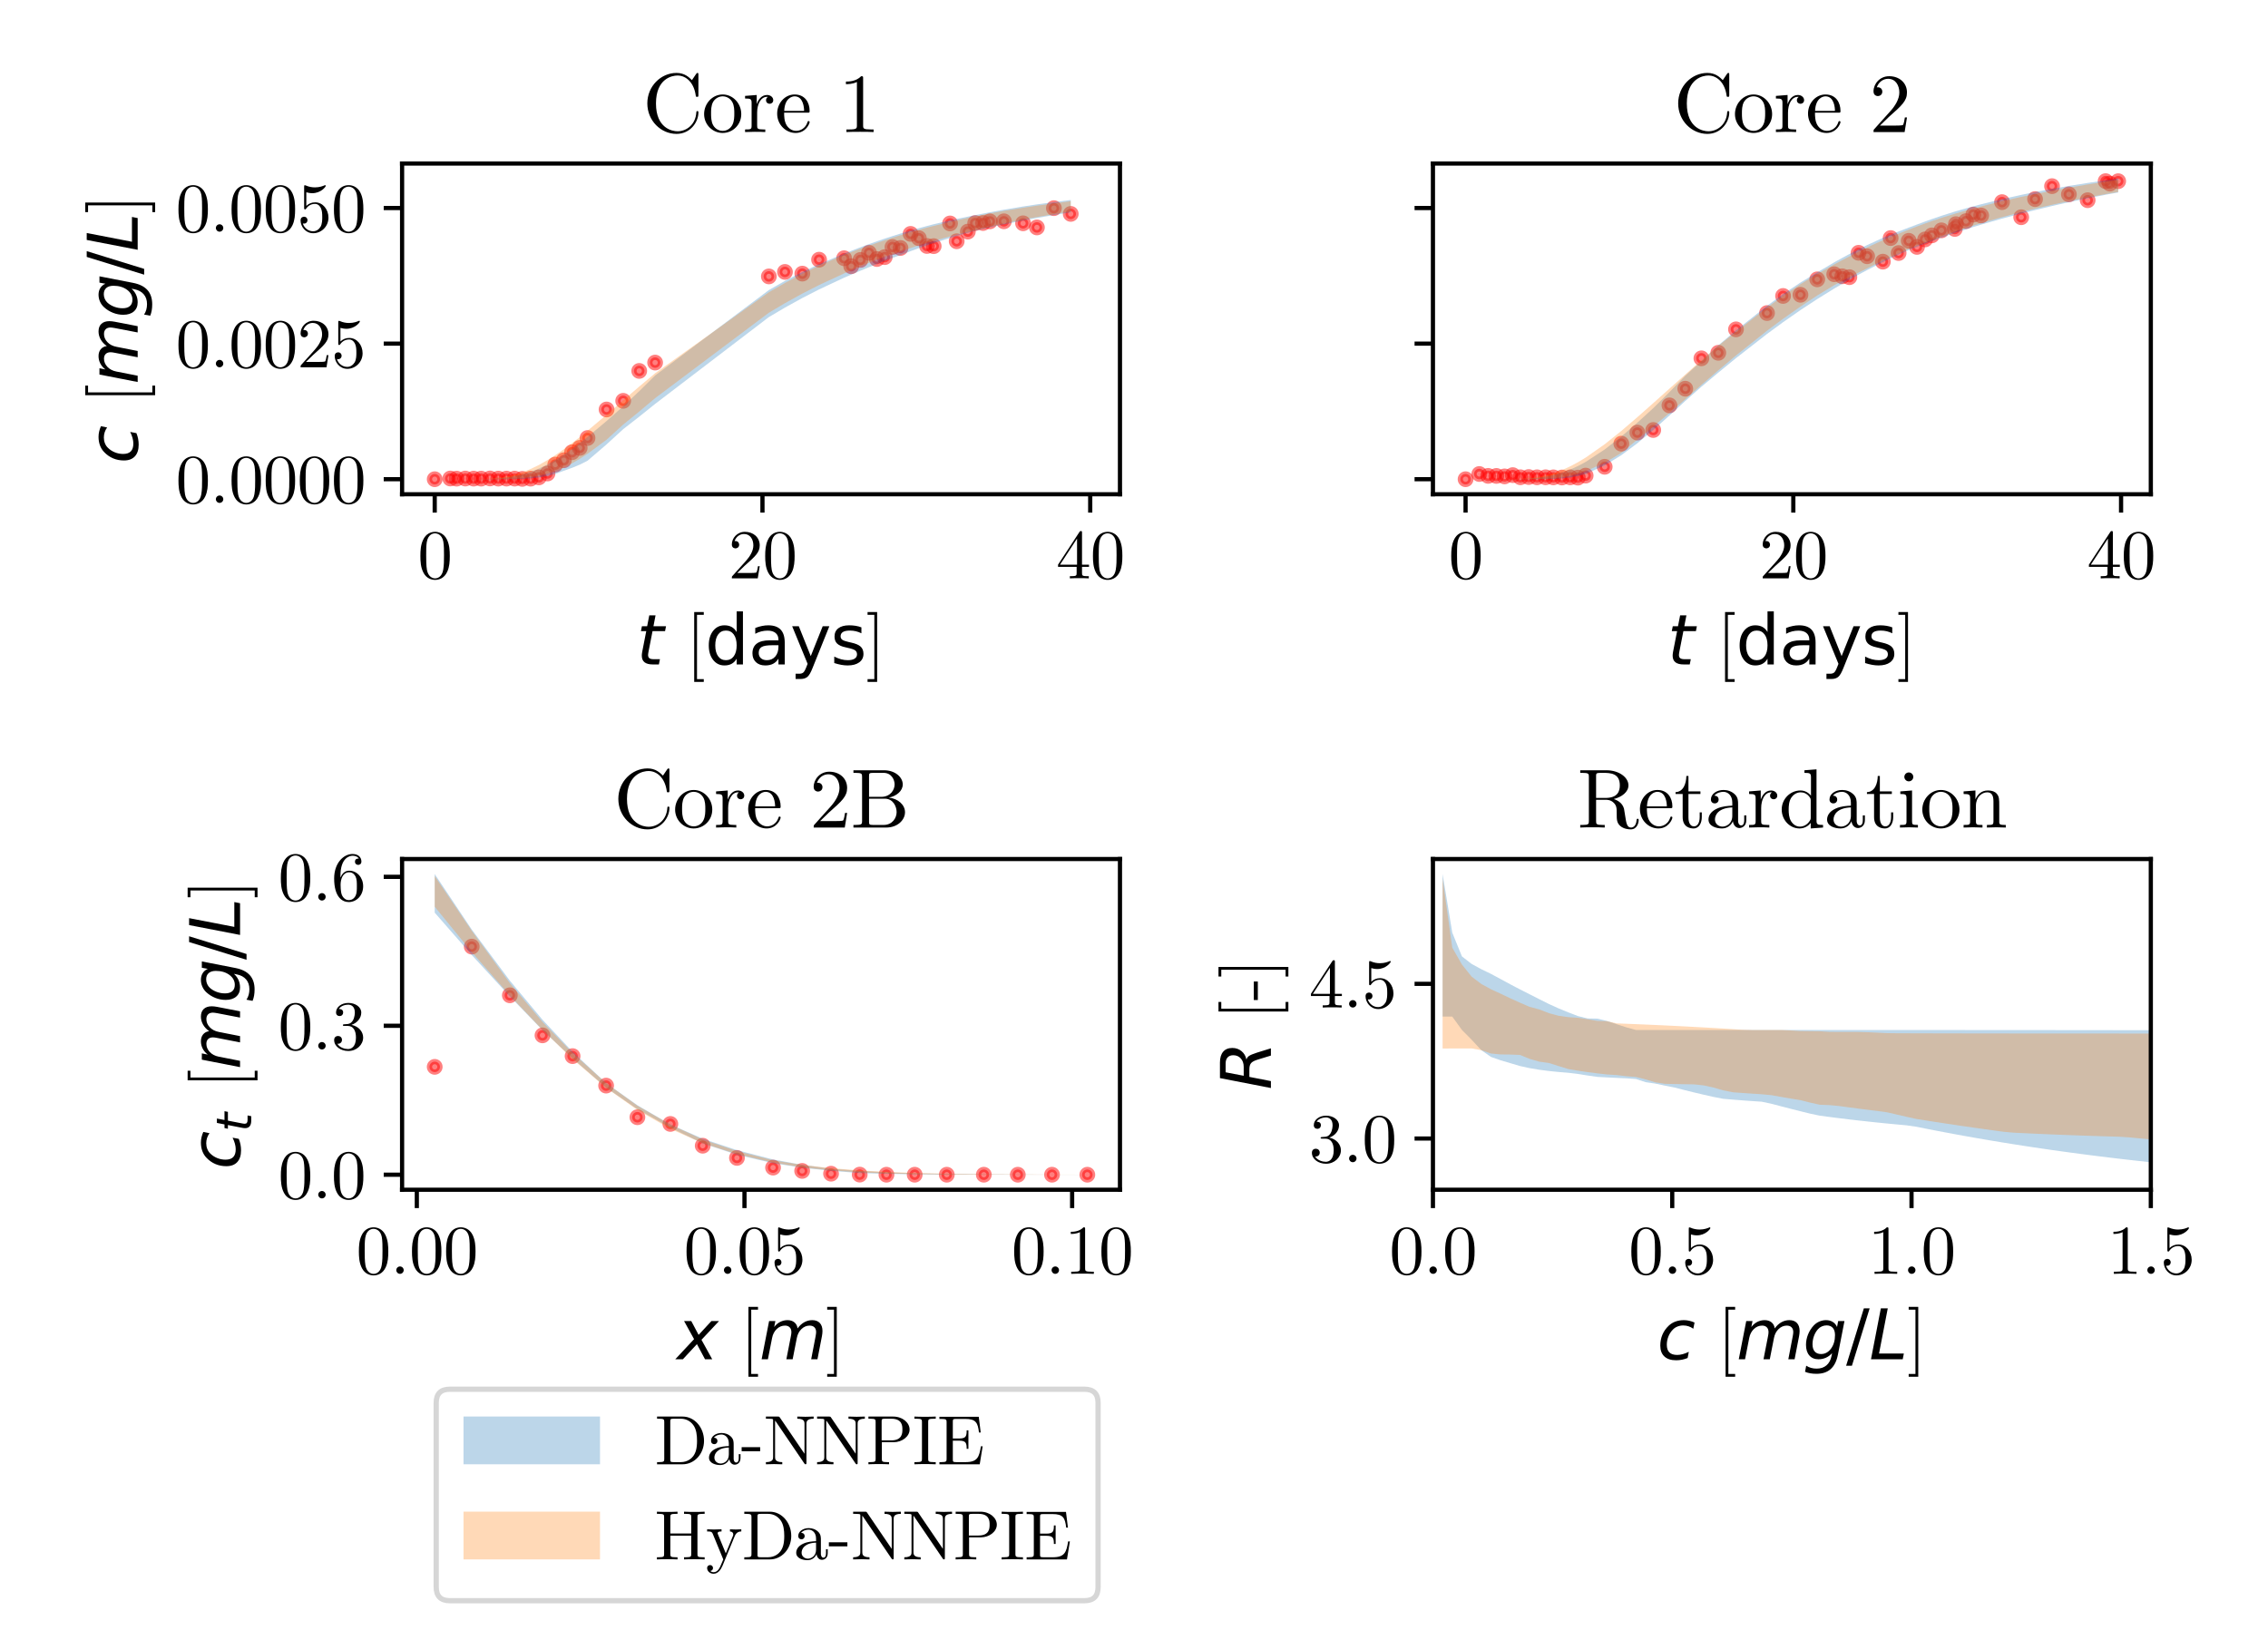 <?xml version="1.0" encoding="utf-8" standalone="no"?>
<!DOCTYPE svg PUBLIC "-//W3C//DTD SVG 1.1//EN"
  "http://www.w3.org/Graphics/SVG/1.1/DTD/svg11.dtd">
<svg xmlns:xlink="http://www.w3.org/1999/xlink" width="432pt" height="310.5pt" viewBox="0 0 432 310.5" xmlns="http://www.w3.org/2000/svg" version="1.1">
 <defs>
  <style type="text/css">*{stroke-linejoin: round; stroke-linecap: butt}</style>
 </defs>
 <g id="figure_1">
  <g id="patch_1">
   <path d="M 0 310.5 
L 432 310.5 
L 432 0 
L 0 0 
z
" style="fill: #ffffff"/>
  </g>
  <g id="axes_1">
   <g id="patch_2">
    <path d="M 76.588 94.157 
L 213.327 94.157 
L 213.327 31.155 
L 76.588 31.155 
z
" style="fill: #ffffff"/>
   </g>
   <g id="PathCollection_1">
    <defs>
     <path id="mc9498831d6" d="M 0 1 
C 0.265 1 0.52 0.895 0.707 0.707 
C 0.895 0.52 1 0.265 1 0 
C 1 -0.265 0.895 -0.52 0.707 -0.707 
C 0.52 -0.895 0.265 -1 0 -1 
C -0.265 -1 -0.52 -0.895 -0.707 -0.707 
C -0.895 -0.52 -1 -0.265 -1 0 
C -1 0.265 -0.895 0.52 -0.707 0.707 
C -0.52 0.895 -0.265 1 0 1 
z
" style="stroke: #ff0000; stroke-opacity: 0.5"/>
    </defs>
    <g clip-path="url(#pe516ab3cdd)">
     <use xlink:href="#mc9498831d6" x="82.803" y="91.293" style="fill: #ff0000; fill-opacity: 0.5; stroke: #ff0000; stroke-opacity: 0.5"/>
     <use xlink:href="#mc9498831d6" x="85.765" y="91.157" style="fill: #ff0000; fill-opacity: 0.5; stroke: #ff0000; stroke-opacity: 0.5"/>
     <use xlink:href="#mc9498831d6" x="86.979" y="91.185" style="fill: #ff0000; fill-opacity: 0.5; stroke: #ff0000; stroke-opacity: 0.5"/>
     <use xlink:href="#mc9498831d6" x="88.637" y="91.165" style="fill: #ff0000; fill-opacity: 0.5; stroke: #ff0000; stroke-opacity: 0.5"/>
     <use xlink:href="#mc9498831d6" x="90.22" y="91.181" style="fill: #ff0000; fill-opacity: 0.5; stroke: #ff0000; stroke-opacity: 0.5"/>
     <use xlink:href="#mc9498831d6" x="91.65" y="91.181" style="fill: #ff0000; fill-opacity: 0.5; stroke: #ff0000; stroke-opacity: 0.5"/>
     <use xlink:href="#mc9498831d6" x="93.339" y="91.147" style="fill: #ff0000; fill-opacity: 0.5; stroke: #ff0000; stroke-opacity: 0.5"/>
     <use xlink:href="#mc9498831d6" x="94.908" y="91.177" style="fill: #ff0000; fill-opacity: 0.5; stroke: #ff0000; stroke-opacity: 0.5"/>
     <use xlink:href="#mc9498831d6" x="96.469" y="91.176" style="fill: #ff0000; fill-opacity: 0.5; stroke: #ff0000; stroke-opacity: 0.5"/>
     <use xlink:href="#mc9498831d6" x="98.03" y="91.178" style="fill: #ff0000; fill-opacity: 0.5; stroke: #ff0000; stroke-opacity: 0.5"/>
     <use xlink:href="#mc9498831d6" x="99.48" y="91.229" style="fill: #ff0000; fill-opacity: 0.5; stroke: #ff0000; stroke-opacity: 0.5"/>
     <use xlink:href="#mc9498831d6" x="101.069" y="91.186" style="fill: #ff0000; fill-opacity: 0.5; stroke: #ff0000; stroke-opacity: 0.5"/>
     <use xlink:href="#mc9498831d6" x="102.64" y="90.943" style="fill: #ff0000; fill-opacity: 0.5; stroke: #ff0000; stroke-opacity: 0.5"/>
     <use xlink:href="#mc9498831d6" x="104.286" y="90.203" style="fill: #ff0000; fill-opacity: 0.5; stroke: #ff0000; stroke-opacity: 0.5"/>
     <use xlink:href="#mc9498831d6" x="105.76" y="88.504" style="fill: #ff0000; fill-opacity: 0.5; stroke: #ff0000; stroke-opacity: 0.5"/>
     <use xlink:href="#mc9498831d6" x="107.394" y="87.68" style="fill: #ff0000; fill-opacity: 0.5; stroke: #ff0000; stroke-opacity: 0.5"/>
     <use xlink:href="#mc9498831d6" x="108.959" y="86.151" style="fill: #ff0000; fill-opacity: 0.5; stroke: #ff0000; stroke-opacity: 0.5"/>
     <use xlink:href="#mc9498831d6" x="110.416" y="85.327" style="fill: #ff0000; fill-opacity: 0.5; stroke: #ff0000; stroke-opacity: 0.5"/>
     <use xlink:href="#mc9498831d6" x="111.909" y="83.443" style="fill: #ff0000; fill-opacity: 0.5; stroke: #ff0000; stroke-opacity: 0.5"/>
     <use xlink:href="#mc9498831d6" x="115.536" y="78.008" style="fill: #ff0000; fill-opacity: 0.5; stroke: #ff0000; stroke-opacity: 0.5"/>
     <use xlink:href="#mc9498831d6" x="118.703" y="76.36" style="fill: #ff0000; fill-opacity: 0.5; stroke: #ff0000; stroke-opacity: 0.5"/>
     <use xlink:href="#mc9498831d6" x="121.757" y="70.66" style="fill: #ff0000; fill-opacity: 0.5; stroke: #ff0000; stroke-opacity: 0.5"/>
     <use xlink:href="#mc9498831d6" x="124.783" y="69.074" style="fill: #ff0000; fill-opacity: 0.5; stroke: #ff0000; stroke-opacity: 0.5"/>
     <use xlink:href="#mc9498831d6" x="146.451" y="52.658" style="fill: #ff0000; fill-opacity: 0.5; stroke: #ff0000; stroke-opacity: 0.5"/>
     <use xlink:href="#mc9498831d6" x="149.514" y="51.8" style="fill: #ff0000; fill-opacity: 0.5; stroke: #ff0000; stroke-opacity: 0.5"/>
     <use xlink:href="#mc9498831d6" x="152.826" y="52.126" style="fill: #ff0000; fill-opacity: 0.5; stroke: #ff0000; stroke-opacity: 0.5"/>
     <use xlink:href="#mc9498831d6" x="156.015" y="49.47" style="fill: #ff0000; fill-opacity: 0.5; stroke: #ff0000; stroke-opacity: 0.5"/>
     <use xlink:href="#mc9498831d6" x="160.783" y="49.196" style="fill: #ff0000; fill-opacity: 0.5; stroke: #ff0000; stroke-opacity: 0.5"/>
     <use xlink:href="#mc9498831d6" x="162.136" y="50.715" style="fill: #ff0000; fill-opacity: 0.5; stroke: #ff0000; stroke-opacity: 0.5"/>
     <use xlink:href="#mc9498831d6" x="163.896" y="49.519" style="fill: #ff0000; fill-opacity: 0.5; stroke: #ff0000; stroke-opacity: 0.5"/>
     <use xlink:href="#mc9498831d6" x="165.52" y="48.167" style="fill: #ff0000; fill-opacity: 0.5; stroke: #ff0000; stroke-opacity: 0.5"/>
     <use xlink:href="#mc9498831d6" x="167.028" y="49.343" style="fill: #ff0000; fill-opacity: 0.5; stroke: #ff0000; stroke-opacity: 0.5"/>
     <use xlink:href="#mc9498831d6" x="168.518" y="48.981" style="fill: #ff0000; fill-opacity: 0.5; stroke: #ff0000; stroke-opacity: 0.5"/>
     <use xlink:href="#mc9498831d6" x="169.998" y="47.053" style="fill: #ff0000; fill-opacity: 0.5; stroke: #ff0000; stroke-opacity: 0.5"/>
     <use xlink:href="#mc9498831d6" x="171.518" y="47.238" style="fill: #ff0000; fill-opacity: 0.5; stroke: #ff0000; stroke-opacity: 0.5"/>
     <use xlink:href="#mc9498831d6" x="173.443" y="44.556" style="fill: #ff0000; fill-opacity: 0.5; stroke: #ff0000; stroke-opacity: 0.5"/>
     <use xlink:href="#mc9498831d6" x="175.018" y="45.38" style="fill: #ff0000; fill-opacity: 0.5; stroke: #ff0000; stroke-opacity: 0.5"/>
     <use xlink:href="#mc9498831d6" x="176.564" y="46.858" style="fill: #ff0000; fill-opacity: 0.5; stroke: #ff0000; stroke-opacity: 0.5"/>
     <use xlink:href="#mc9498831d6" x="177.847" y="46.892" style="fill: #ff0000; fill-opacity: 0.5; stroke: #ff0000; stroke-opacity: 0.5"/>
     <use xlink:href="#mc9498831d6" x="180.96" y="42.567" style="fill: #ff0000; fill-opacity: 0.5; stroke: #ff0000; stroke-opacity: 0.5"/>
     <use xlink:href="#mc9498831d6" x="182.226" y="45.962" style="fill: #ff0000; fill-opacity: 0.5; stroke: #ff0000; stroke-opacity: 0.5"/>
     <use xlink:href="#mc9498831d6" x="184.35" y="44.12" style="fill: #ff0000; fill-opacity: 0.5; stroke: #ff0000; stroke-opacity: 0.5"/>
     <use xlink:href="#mc9498831d6" x="185.748" y="42.495" style="fill: #ff0000; fill-opacity: 0.5; stroke: #ff0000; stroke-opacity: 0.5"/>
     <use xlink:href="#mc9498831d6" x="187.244" y="42.484" style="fill: #ff0000; fill-opacity: 0.5; stroke: #ff0000; stroke-opacity: 0.5"/>
     <use xlink:href="#mc9498831d6" x="188.545" y="42.172" style="fill: #ff0000; fill-opacity: 0.5; stroke: #ff0000; stroke-opacity: 0.5"/>
     <use xlink:href="#mc9498831d6" x="191.217" y="42.159" style="fill: #ff0000; fill-opacity: 0.5; stroke: #ff0000; stroke-opacity: 0.5"/>
     <use xlink:href="#mc9498831d6" x="194.868" y="42.541" style="fill: #ff0000; fill-opacity: 0.5; stroke: #ff0000; stroke-opacity: 0.5"/>
     <use xlink:href="#mc9498831d6" x="197.508" y="43.327" style="fill: #ff0000; fill-opacity: 0.5; stroke: #ff0000; stroke-opacity: 0.5"/>
     <use xlink:href="#mc9498831d6" x="200.742" y="39.653" style="fill: #ff0000; fill-opacity: 0.5; stroke: #ff0000; stroke-opacity: 0.5"/>
     <use xlink:href="#mc9498831d6" x="203.952" y="40.748" style="fill: #ff0000; fill-opacity: 0.5; stroke: #ff0000; stroke-opacity: 0.5"/>
    </g>
   </g>
   <g id="PolyCollection_1">
    <path d="M 82.803 91.293 
L 82.803 91.293 
L 85.765 91.293 
L 86.979 91.293 
L 88.637 91.293 
L 90.22 91.293 
L 91.65 91.293 
L 93.339 91.293 
L 94.908 91.29 
L 96.469 91.282 
L 98.03 91.261 
L 99.48 91.217 
L 101.069 91.123 
L 102.64 90.957 
L 104.286 90.671 
L 105.76 90.286 
L 107.394 89.686 
L 108.959 89.125 
L 110.416 88.526 
L 111.909 87.773 
L 115.536 84.661 
L 118.703 81.76 
L 121.757 79.381 
L 124.783 76.949 
L 146.451 60.406 
L 149.514 58.598 
L 152.826 56.77 
L 156.015 55.136 
L 160.783 52.904 
L 162.136 52.313 
L 163.896 51.573 
L 165.52 50.905 
L 167.028 50.289 
L 168.518 49.703 
L 169.998 49.14 
L 171.518 48.58 
L 173.443 47.849 
L 175.018 47.277 
L 176.564 46.739 
L 177.847 46.308 
L 180.96 45.32 
L 182.226 44.941 
L 184.35 44.333 
L 185.748 43.95 
L 187.244 43.599 
L 188.545 43.303 
L 191.217 42.736 
L 194.868 42.008 
L 197.508 41.525 
L 200.742 40.966 
L 203.952 40.452 
L 203.952 38.101 
L 203.952 38.101 
L 200.742 38.499 
L 197.508 38.938 
L 194.868 39.336 
L 191.217 39.949 
L 188.545 40.44 
L 187.244 40.693 
L 185.748 40.987 
L 184.35 41.269 
L 182.226 41.714 
L 180.96 41.992 
L 177.847 42.719 
L 176.564 43.051 
L 175.018 43.472 
L 173.443 43.921 
L 171.518 44.496 
L 169.998 44.973 
L 168.518 45.458 
L 167.028 45.965 
L 165.52 46.502 
L 163.896 47.104 
L 162.136 47.788 
L 160.783 48.321 
L 156.015 50.326 
L 152.826 51.817 
L 149.514 53.507 
L 146.451 55.256 
L 124.783 71.533 
L 121.757 74.521 
L 118.703 77.4 
L 115.536 80.208 
L 111.909 83.246 
L 110.416 84.432 
L 108.959 85.524 
L 107.394 86.615 
L 105.76 87.648 
L 104.286 88.473 
L 102.64 89.267 
L 101.069 89.893 
L 99.48 90.378 
L 98.03 90.716 
L 96.469 90.975 
L 94.908 91.141 
L 93.339 91.233 
L 91.65 91.277 
L 90.22 91.29 
L 88.637 91.293 
L 86.979 91.293 
L 85.765 91.293 
L 82.803 91.293 
z
" clip-path="url(#pe516ab3cdd)" style="fill: #1f77b4; fill-opacity: 0.3"/>
   </g>
   <g id="PolyCollection_2">
    <path d="M 82.803 91.293 
L 82.803 91.293 
L 85.765 91.293 
L 86.979 91.293 
L 88.637 91.293 
L 90.22 91.293 
L 91.65 91.293 
L 93.339 91.289 
L 94.908 91.279 
L 96.469 91.252 
L 98.03 91.191 
L 99.48 91.089 
L 101.069 90.908 
L 102.64 90.635 
L 104.286 90.229 
L 105.76 89.746 
L 107.394 89.069 
L 108.959 88.278 
L 110.416 87.421 
L 111.909 86.447 
L 115.536 83.77 
L 118.703 80.888 
L 121.757 78.398 
L 124.783 75.851 
L 146.451 59.576 
L 149.514 57.759 
L 152.826 55.932 
L 156.015 54.302 
L 160.783 52.083 
L 162.136 51.484 
L 163.896 50.728 
L 165.52 50.058 
L 167.028 49.459 
L 168.518 48.917 
L 169.998 48.41 
L 171.518 47.906 
L 173.443 47.252 
L 175.018 46.729 
L 176.564 46.257 
L 177.847 45.887 
L 180.96 45.035 
L 182.226 44.705 
L 184.35 44.168 
L 185.748 43.825 
L 187.244 43.46 
L 188.545 43.163 
L 191.217 42.583 
L 194.868 41.832 
L 197.508 41.347 
L 200.742 40.792 
L 203.952 40.277 
L 203.952 38.326 
L 203.952 38.326 
L 200.742 38.734 
L 197.508 39.18 
L 194.868 39.576 
L 191.217 40.174 
L 188.545 40.652 
L 187.244 40.906 
L 185.748 41.209 
L 184.35 41.505 
L 182.226 41.976 
L 180.96 42.271 
L 177.847 43.039 
L 176.564 43.359 
L 175.018 43.773 
L 173.443 44.226 
L 171.518 44.808 
L 169.998 45.289 
L 168.518 45.778 
L 167.028 46.271 
L 165.52 46.787 
L 163.896 47.365 
L 162.136 48.022 
L 160.783 48.549 
L 156.015 50.586 
L 152.826 52.148 
L 149.514 53.911 
L 146.451 55.675 
L 124.783 71.105 
L 121.757 73.644 
L 118.703 76.265 
L 115.536 79.002 
L 111.909 82.066 
L 110.416 83.28 
L 108.959 84.42 
L 107.394 85.586 
L 105.76 86.72 
L 104.286 87.653 
L 102.64 88.582 
L 101.069 89.345 
L 99.48 89.98 
L 98.03 90.439 
L 96.469 90.804 
L 94.908 91.048 
L 93.339 91.191 
L 91.65 91.264 
L 90.22 91.286 
L 88.637 91.292 
L 86.979 91.293 
L 85.765 91.293 
L 82.803 91.293 
z
" clip-path="url(#pe516ab3cdd)" style="fill: #ff7f0e; fill-opacity: 0.3"/>
   </g>
   <g id="matplotlib.axis_1">
    <g id="xtick_1">
     <g id="line2d_1">
      <defs>
       <path id="m226a8ae898" d="M 0 0 
L 0 3.5 
" style="stroke: #000000; stroke-width: 0.8"/>
      </defs>
      <g>
       <use xlink:href="#m226a8ae898" x="82.803" y="94.157" style="stroke: #000000; stroke-width: 0.8"/>
      </g>
     </g>
     <g id="text_1">
      <!-- 0 -->
      <g transform="translate(79.553 110.18) scale(0.13 -0.13)">
       <defs>
        <path id="LMRoman10-Regular-30" d="M 2944 2048 
C 2944 2560 2912 3072 2688 3546 
C 2394 4160 1869 4262 1600 4262 
C 1216 4262 749 4096 486 3501 
C 282 3059 250 2560 250 2048 
C 250 1568 275 992 538 506 
C 813 -13 1280 -141 1594 -141 
C 1939 -141 2426 -6 2707 602 
C 2912 1043 2944 1542 2944 2048 
z
M 2413 2125 
C 2413 1645 2413 1210 2342 800 
C 2246 192 1882 0 1594 0 
C 1344 0 966 160 851 774 
C 781 1158 781 1747 781 2125 
C 781 2534 781 2957 832 3302 
C 954 4064 1434 4122 1594 4122 
C 1805 4122 2227 4006 2349 3373 
C 2413 3014 2413 2528 2413 2125 
z
" transform="scale(0.016)"/>
       </defs>
       <use xlink:href="#LMRoman10-Regular-30"/>
      </g>
     </g>
    </g>
    <g id="xtick_2">
     <g id="line2d_2">
      <g>
       <use xlink:href="#m226a8ae898" x="145.231" y="94.157" style="stroke: #000000; stroke-width: 0.8"/>
      </g>
     </g>
     <g id="text_2">
      <!-- 20 -->
      <g transform="translate(138.731 110.18) scale(0.13 -0.13)">
       <defs>
        <path id="LMRoman10-Regular-32" d="M 2874 1114 
L 2714 1114 
C 2682 922 2637 640 2573 544 
C 2528 493 2106 493 1965 493 
L 813 493 
L 1491 1152 
C 2490 2035 2874 2381 2874 3021 
C 2874 3750 2298 4262 1517 4262 
C 794 4262 320 3674 320 3104 
C 320 2746 640 2746 659 2746 
C 768 2746 992 2822 992 3085 
C 992 3251 877 3418 653 3418 
C 602 3418 589 3418 570 3411 
C 717 3827 1062 4064 1434 4064 
C 2016 4064 2291 3546 2291 3021 
C 2291 2509 1971 2003 1619 1606 
L 390 237 
C 320 166 320 154 320 0 
L 2694 0 
L 2874 1114 
z
" transform="scale(0.016)"/>
       </defs>
       <use xlink:href="#LMRoman10-Regular-32"/>
       <use xlink:href="#LMRoman10-Regular-30" x="50"/>
      </g>
     </g>
    </g>
    <g id="xtick_3">
     <g id="line2d_3">
      <g>
       <use xlink:href="#m226a8ae898" x="207.66" y="94.157" style="stroke: #000000; stroke-width: 0.8"/>
      </g>
     </g>
     <g id="text_3">
      <!-- 40 -->
      <g transform="translate(201.16 110.18) scale(0.13 -0.13)">
       <defs>
        <path id="LMRoman10-Regular-34" d="M 3014 1056 
L 3014 1254 
L 2374 1254 
L 2374 4166 
C 2374 4294 2374 4333 2272 4333 
C 2214 4333 2195 4333 2144 4256 
L 179 1254 
L 179 1056 
L 1882 1056 
L 1882 499 
C 1882 269 1869 198 1395 198 
L 1261 198 
L 1261 0 
C 1523 19 1856 19 2125 19 
C 2394 19 2733 19 2995 0 
L 2995 198 
L 2861 198 
C 2387 198 2374 269 2374 499 
L 2374 1056 
L 3014 1056 
z
M 1920 1254 
L 358 1254 
L 1920 3642 
L 1920 1254 
z
" transform="scale(0.016)"/>
       </defs>
       <use xlink:href="#LMRoman10-Regular-34"/>
       <use xlink:href="#LMRoman10-Regular-30" x="50"/>
      </g>
     </g>
    </g>
    <g id="text_4">
     <!-- $t$ [$\text{days}$] -->
     <g transform="translate(121.232 126.582) scale(0.13 -0.13)">
      <defs>
       <path id="DejaVuSans-Oblique-74" d="M 2706 3500 
L 2619 3053 
L 1472 3053 
L 1100 1153 
Q 1081 1047 1072 975 
Q 1063 903 1063 863 
Q 1063 663 1183 572 
Q 1303 481 1569 481 
L 2150 481 
L 2053 0 
L 1503 0 
Q 991 0 739 200 
Q 488 400 488 806 
Q 488 878 497 964 
Q 506 1050 525 1153 
L 897 3053 
L 409 3053 
L 500 3500 
L 978 3500 
L 1172 4494 
L 1747 4494 
L 1556 3500 
L 2706 3500 
z
" transform="scale(0.016)"/>
       <path id="LMRoman10-Regular-20" transform="scale(0.016)"/>
       <path id="LMRoman10-Regular-5b" d="M 1632 -1600 
L 1632 -1344 
L 1011 -1344 
L 1011 4544 
L 1632 4544 
L 1632 4800 
L 755 4800 
L 755 -1600 
L 1632 -1600 
z
" transform="scale(0.016)"/>
       <path id="DejaVuSans-64" d="M 2906 2969 
L 2906 4863 
L 3481 4863 
L 3481 0 
L 2906 0 
L 2906 525 
Q 2725 213 2448 61 
Q 2172 -91 1784 -91 
Q 1150 -91 751 415 
Q 353 922 353 1747 
Q 353 2572 751 3078 
Q 1150 3584 1784 3584 
Q 2172 3584 2448 3432 
Q 2725 3281 2906 2969 
z
M 947 1747 
Q 947 1113 1208 752 
Q 1469 391 1925 391 
Q 2381 391 2643 752 
Q 2906 1113 2906 1747 
Q 2906 2381 2643 2742 
Q 2381 3103 1925 3103 
Q 1469 3103 1208 2742 
Q 947 2381 947 1747 
z
" transform="scale(0.016)"/>
       <path id="DejaVuSans-61" d="M 2194 1759 
Q 1497 1759 1228 1600 
Q 959 1441 959 1056 
Q 959 750 1161 570 
Q 1363 391 1709 391 
Q 2188 391 2477 730 
Q 2766 1069 2766 1631 
L 2766 1759 
L 2194 1759 
z
M 3341 1997 
L 3341 0 
L 2766 0 
L 2766 531 
Q 2569 213 2275 61 
Q 1981 -91 1556 -91 
Q 1019 -91 701 211 
Q 384 513 384 1019 
Q 384 1609 779 1909 
Q 1175 2209 1959 2209 
L 2766 2209 
L 2766 2266 
Q 2766 2663 2505 2880 
Q 2244 3097 1772 3097 
Q 1472 3097 1187 3025 
Q 903 2953 641 2809 
L 641 3341 
Q 956 3463 1253 3523 
Q 1550 3584 1831 3584 
Q 2591 3584 2966 3190 
Q 3341 2797 3341 1997 
z
" transform="scale(0.016)"/>
       <path id="DejaVuSans-79" d="M 2059 -325 
Q 1816 -950 1584 -1140 
Q 1353 -1331 966 -1331 
L 506 -1331 
L 506 -850 
L 844 -850 
Q 1081 -850 1212 -737 
Q 1344 -625 1503 -206 
L 1606 56 
L 191 3500 
L 800 3500 
L 1894 763 
L 2988 3500 
L 3597 3500 
L 2059 -325 
z
" transform="scale(0.016)"/>
       <path id="DejaVuSans-73" d="M 2834 3397 
L 2834 2853 
Q 2591 2978 2328 3040 
Q 2066 3103 1784 3103 
Q 1356 3103 1142 2972 
Q 928 2841 928 2578 
Q 928 2378 1081 2264 
Q 1234 2150 1697 2047 
L 1894 2003 
Q 2506 1872 2764 1633 
Q 3022 1394 3022 966 
Q 3022 478 2636 193 
Q 2250 -91 1575 -91 
Q 1294 -91 989 -36 
Q 684 19 347 128 
L 347 722 
Q 666 556 975 473 
Q 1284 391 1588 391 
Q 1994 391 2212 530 
Q 2431 669 2431 922 
Q 2431 1156 2273 1281 
Q 2116 1406 1581 1522 
L 1381 1569 
Q 847 1681 609 1914 
Q 372 2147 372 2553 
Q 372 3047 722 3315 
Q 1072 3584 1716 3584 
Q 2034 3584 2315 3537 
Q 2597 3491 2834 3397 
z
" transform="scale(0.016)"/>
       <path id="LMRoman10-Regular-5d" d="M 1018 -1600 
L 1018 4800 
L 141 4800 
L 141 4544 
L 762 4544 
L 762 -1344 
L 141 -1344 
L 141 -1600 
L 1018 -1600 
z
" transform="scale(0.016)"/>
      </defs>
      <use xlink:href="#DejaVuSans-Oblique-74" transform="translate(0 0.016)"/>
      <use xlink:href="#LMRoman10-Regular-20" transform="translate(39.209 0.016)"/>
      <use xlink:href="#LMRoman10-Regular-5b" transform="translate(72.509 0.016)"/>
      <use xlink:href="#DejaVuSans-64" transform="translate(100.309 0.016)"/>
      <use xlink:href="#DejaVuSans-61" transform="translate(163.786 0.016)"/>
      <use xlink:href="#DejaVuSans-79" transform="translate(225.065 0.016)"/>
      <use xlink:href="#DejaVuSans-73" transform="translate(284.245 0.016)"/>
      <use xlink:href="#LMRoman10-Regular-5d" transform="translate(336.344 0.016)"/>
     </g>
    </g>
   </g>
   <g id="matplotlib.axis_2">
    <g id="ytick_1">
     <g id="line2d_4">
      <defs>
       <path id="meb8d232ae3" d="M 0 0 
L -3.5 0 
" style="stroke: #000000; stroke-width: 0.8"/>
      </defs>
      <g>
       <use xlink:href="#meb8d232ae3" x="76.588" y="91.293" style="stroke: #000000; stroke-width: 0.8"/>
      </g>
     </g>
     <g id="text_5">
      <!-- 0.0000 -->
      <g transform="translate(33.474 95.805) scale(0.13 -0.13)">
       <defs>
        <path id="LMRoman10-Regular-2e" d="M 1229 339 
C 1229 525 1075 678 890 678 
C 704 678 550 525 550 339 
C 550 154 704 0 890 0 
C 1075 0 1229 154 1229 339 
z
" transform="scale(0.016)"/>
       </defs>
       <use xlink:href="#LMRoman10-Regular-30"/>
       <use xlink:href="#LMRoman10-Regular-2e" x="50"/>
       <use xlink:href="#LMRoman10-Regular-30" x="77.8"/>
       <use xlink:href="#LMRoman10-Regular-30" x="127.8"/>
       <use xlink:href="#LMRoman10-Regular-30" x="177.8"/>
       <use xlink:href="#LMRoman10-Regular-30" x="227.8"/>
      </g>
     </g>
    </g>
    <g id="ytick_2">
     <g id="line2d_5">
      <g>
       <use xlink:href="#meb8d232ae3" x="76.588" y="65.46" style="stroke: #000000; stroke-width: 0.8"/>
      </g>
     </g>
     <g id="text_6">
      <!-- 0.0025 -->
      <g transform="translate(33.474 69.971) scale(0.13 -0.13)">
       <defs>
        <path id="LMRoman10-Regular-35" d="M 2874 1286 
C 2874 2048 2349 2688 1658 2688 
C 1350 2688 1075 2586 845 2362 
L 845 3610 
C 973 3571 1184 3526 1389 3526 
C 2176 3526 2624 4109 2624 4192 
C 2624 4230 2605 4262 2560 4262 
C 2560 4262 2541 4262 2509 4243 
C 2381 4186 2067 4058 1638 4058 
C 1382 4058 1088 4102 787 4237 
C 736 4256 710 4256 710 4256 
C 646 4256 646 4205 646 4102 
L 646 2208 
C 646 2093 646 2042 736 2042 
C 781 2042 794 2061 819 2099 
C 890 2202 1126 2547 1645 2547 
C 1978 2547 2138 2253 2189 2138 
C 2291 1901 2304 1651 2304 1331 
C 2304 1107 2304 723 2150 454 
C 1997 205 1760 38 1466 38 
C 998 38 634 378 525 755 
C 544 749 563 742 634 742 
C 845 742 954 902 954 1056 
C 954 1210 845 1370 634 1370 
C 544 1370 320 1325 320 1030 
C 320 480 762 -141 1478 -141 
C 2221 -141 2874 474 2874 1286 
z
" transform="scale(0.016)"/>
       </defs>
       <use xlink:href="#LMRoman10-Regular-30"/>
       <use xlink:href="#LMRoman10-Regular-2e" x="50"/>
       <use xlink:href="#LMRoman10-Regular-30" x="77.8"/>
       <use xlink:href="#LMRoman10-Regular-30" x="127.8"/>
       <use xlink:href="#LMRoman10-Regular-32" x="177.8"/>
       <use xlink:href="#LMRoman10-Regular-35" x="227.8"/>
      </g>
     </g>
    </g>
    <g id="ytick_3">
     <g id="line2d_6">
      <g>
       <use xlink:href="#meb8d232ae3" x="76.588" y="39.627" style="stroke: #000000; stroke-width: 0.8"/>
      </g>
     </g>
     <g id="text_7">
      <!-- 0.0050 -->
      <g transform="translate(33.474 44.138) scale(0.13 -0.13)">
       <use xlink:href="#LMRoman10-Regular-30"/>
       <use xlink:href="#LMRoman10-Regular-2e" x="50"/>
       <use xlink:href="#LMRoman10-Regular-30" x="77.8"/>
       <use xlink:href="#LMRoman10-Regular-30" x="127.8"/>
       <use xlink:href="#LMRoman10-Regular-35" x="177.8"/>
       <use xlink:href="#LMRoman10-Regular-30" x="227.8"/>
      </g>
     </g>
    </g>
    <g id="text_8">
     <!-- $c$ [$mg/L$] -->
     <g transform="translate(26.224 88.331) rotate(-90) scale(0.13 -0.13)">
      <defs>
       <path id="DejaVuSans-Oblique-63" d="M 3431 3366 
L 3316 2797 
Q 3109 2947 2876 3022 
Q 2644 3097 2394 3097 
Q 2119 3097 1870 3000 
Q 1622 2903 1453 2725 
Q 1184 2453 1037 2087 
Q 891 1722 891 1331 
Q 891 859 1127 628 
Q 1363 397 1844 397 
Q 2081 397 2348 469 
Q 2616 541 2906 684 
L 2797 116 
Q 2547 13 2283 -39 
Q 2019 -91 1741 -91 
Q 1044 -91 669 257 
Q 294 606 294 1253 
Q 294 1797 489 2255 
Q 684 2713 1069 3078 
Q 1331 3328 1684 3456 
Q 2038 3584 2456 3584 
Q 2700 3584 2940 3529 
Q 3181 3475 3431 3366 
z
" transform="scale(0.016)"/>
       <path id="DejaVuSans-Oblique-6d" d="M 5747 2113 
L 5338 0 
L 4763 0 
L 5166 2094 
Q 5191 2228 5203 2325 
Q 5216 2422 5216 2491 
Q 5216 2772 5059 2928 
Q 4903 3084 4622 3084 
Q 4203 3084 3875 2770 
Q 3547 2456 3450 1953 
L 3066 0 
L 2491 0 
L 2900 2094 
Q 2925 2209 2937 2307 
Q 2950 2406 2950 2484 
Q 2950 2769 2794 2926 
Q 2638 3084 2363 3084 
Q 1938 3084 1609 2770 
Q 1281 2456 1184 1953 
L 800 0 
L 225 0 
L 909 3500 
L 1484 3500 
L 1375 2956 
Q 1609 3263 1923 3423 
Q 2238 3584 2597 3584 
Q 2978 3584 3223 3384 
Q 3469 3184 3519 2828 
Q 3781 3197 4126 3390 
Q 4472 3584 4856 3584 
Q 5306 3584 5551 3325 
Q 5797 3066 5797 2591 
Q 5797 2488 5784 2364 
Q 5772 2241 5747 2113 
z
" transform="scale(0.016)"/>
       <path id="DejaVuSans-Oblique-67" d="M 3816 3500 
L 3219 434 
Q 3047 -456 2561 -893 
Q 2075 -1331 1253 -1331 
Q 950 -1331 690 -1286 
Q 431 -1241 206 -1147 
L 313 -588 
Q 525 -725 762 -790 
Q 1000 -856 1269 -856 
Q 1816 -856 2167 -557 
Q 2519 -259 2631 300 
L 2681 563 
Q 2441 288 2122 144 
Q 1803 0 1434 0 
Q 903 0 598 351 
Q 294 703 294 1319 
Q 294 1803 478 2267 
Q 663 2731 997 3091 
Q 1219 3328 1514 3456 
Q 1809 3584 2131 3584 
Q 2484 3584 2746 3420 
Q 3009 3256 3138 2956 
L 3238 3500 
L 3816 3500 
z
M 2950 2216 
Q 2950 2641 2750 2872 
Q 2550 3103 2181 3103 
Q 1953 3103 1747 3012 
Q 1541 2922 1394 2759 
Q 1156 2491 1023 2127 
Q 891 1763 891 1375 
Q 891 944 1092 712 
Q 1294 481 1672 481 
Q 2219 481 2584 976 
Q 2950 1472 2950 2216 
z
" transform="scale(0.016)"/>
       <path id="DejaVuSans-2f" d="M 1625 4666 
L 2156 4666 
L 531 -594 
L 0 -594 
L 1625 4666 
z
" transform="scale(0.016)"/>
       <path id="DejaVuSans-Oblique-4c" d="M 1075 4666 
L 1709 4666 
L 909 525 
L 3181 525 
L 3078 0 
L 172 0 
L 1075 4666 
z
" transform="scale(0.016)"/>
      </defs>
      <use xlink:href="#DejaVuSans-Oblique-63"/>
      <use xlink:href="#LMRoman10-Regular-20" transform="translate(54.98 0)"/>
      <use xlink:href="#LMRoman10-Regular-5b" transform="translate(88.28 0)"/>
      <use xlink:href="#DejaVuSans-Oblique-6d" transform="translate(116.08 0)"/>
      <use xlink:href="#DejaVuSans-Oblique-67" transform="translate(213.493 0)"/>
      <use xlink:href="#DejaVuSans-2f" transform="translate(276.969 0)"/>
      <use xlink:href="#DejaVuSans-Oblique-4c" transform="translate(310.661 0)"/>
      <use xlink:href="#LMRoman10-Regular-5d" transform="translate(366.373 0)"/>
     </g>
    </g>
   </g>
   <g id="patch_3">
    <path d="M 76.588 94.157 
L 76.588 31.155 
" style="fill: none; stroke: #000000; stroke-width: 0.8; stroke-linejoin: miter; stroke-linecap: square"/>
   </g>
   <g id="patch_4">
    <path d="M 213.327 94.157 
L 213.327 31.155 
" style="fill: none; stroke: #000000; stroke-width: 0.8; stroke-linejoin: miter; stroke-linecap: square"/>
   </g>
   <g id="patch_5">
    <path d="M 76.588 94.157 
L 213.327 94.157 
" style="fill: none; stroke: #000000; stroke-width: 0.8; stroke-linejoin: miter; stroke-linecap: square"/>
   </g>
   <g id="patch_6">
    <path d="M 76.588 31.155 
L 213.327 31.155 
" style="fill: none; stroke: #000000; stroke-width: 0.8; stroke-linejoin: miter; stroke-linecap: square"/>
   </g>
   <g id="text_9">
    <!-- Core 1 -->
    <g transform="translate(122.407 25.155) scale(0.156 -0.156)">
     <defs>
      <path id="LMRoman10-Regular-43" d="M 4256 1491 
C 4256 1555 4256 1600 4173 1600 
C 4102 1600 4102 1562 4096 1498 
C 4045 582 3360 58 2662 58 
C 2272 58 1018 275 1018 2182 
C 1018 4096 2266 4314 2656 4314 
C 3354 4314 3923 3731 4051 2797 
C 4064 2707 4064 2688 4154 2688 
C 4256 2688 4256 2707 4256 2842 
L 4256 4358 
C 4256 4467 4256 4512 4186 4512 
C 4160 4512 4134 4512 4083 4435 
L 3763 3962 
C 3526 4192 3200 4512 2586 4512 
C 1389 4512 358 3494 358 2189 
C 358 864 1395 -141 2586 -141 
C 3629 -141 4256 749 4256 1491 
z
" transform="scale(0.016)"/>
      <path id="LMRoman10-Regular-6f" d="M 3014 1370 
C 3014 2189 2374 2867 1600 2867 
C 800 2867 179 2170 179 1370 
C 179 544 845 -70 1594 -70 
C 2368 -70 3014 557 3014 1370 
z
M 2483 1421 
C 2483 1190 2483 845 2342 563 
C 2202 275 1920 90 1600 90 
C 1325 90 1043 224 870 518 
C 710 800 710 1190 710 1421 
C 710 1670 710 2016 864 2298 
C 1037 2592 1338 2726 1594 2726 
C 1875 2726 2150 2586 2317 2310 
C 2483 2035 2483 1664 2483 1421 
z
" transform="scale(0.016)"/>
      <path id="LMRoman10-Regular-72" d="M 2330 2438 
C 2330 2643 2131 2829 1856 2829 
C 1389 2829 1158 2400 1069 2125 
L 1069 2829 
L 179 2758 
L 179 2560 
C 627 2560 678 2515 678 2202 
L 678 486 
C 678 198 608 198 179 198 
L 179 0 
L 909 19 
C 1165 19 1466 19 1722 0 
L 1722 198 
L 1587 198 
C 1114 198 1101 269 1101 499 
L 1101 1485 
C 1101 2118 1370 2688 1856 2688 
C 1901 2688 1914 2688 1926 2682 
C 1907 2675 1779 2598 1779 2432 
C 1779 2253 1914 2157 2054 2157 
C 2170 2157 2330 2234 2330 2438 
z
" transform="scale(0.016)"/>
      <path id="LMRoman10-Regular-65" d="M 2656 762 
C 2656 826 2605 838 2573 838 
C 2515 838 2502 800 2490 749 
C 2266 90 1690 90 1626 90 
C 1306 90 1050 282 902 518 
C 710 826 710 1248 710 1478 
L 2496 1478 
C 2637 1478 2656 1478 2656 1613 
C 2656 2246 2310 2867 1510 2867 
C 768 2867 179 2208 179 1408 
C 179 550 851 -70 1587 -70 
C 2368 -70 2656 640 2656 762 
z
M 2234 1613 
L 717 1613 
C 755 2566 1293 2726 1510 2726 
C 2170 2726 2234 1862 2234 1613 
z
" transform="scale(0.016)"/>
      <path id="LMRoman10-Regular-31" d="M 2682 0 
L 2682 198 
L 2477 198 
C 1901 198 1882 269 1882 506 
L 1882 4096 
C 1882 4250 1882 4262 1734 4262 
C 1338 3853 774 3853 570 3853 
L 570 3654 
C 698 3654 1075 3654 1408 3821 
L 1408 506 
C 1408 275 1389 198 813 198 
L 608 198 
L 608 0 
C 832 19 1389 19 1645 19 
C 1901 19 2458 19 2682 0 
z
" transform="scale(0.016)"/>
     </defs>
     <use xlink:href="#LMRoman10-Regular-43"/>
     <use xlink:href="#LMRoman10-Regular-6f" x="72.2"/>
     <use xlink:href="#LMRoman10-Regular-72" x="122.2"/>
     <use xlink:href="#LMRoman10-Regular-65" x="161.4"/>
     <use xlink:href="#LMRoman10-Regular-20" x="205.8"/>
     <use xlink:href="#LMRoman10-Regular-31" x="239.1"/>
    </g>
   </g>
  </g>
  <g id="axes_2">
   <g id="patch_7">
    <path d="M 272.94 94.157 
L 409.68 94.157 
L 409.68 31.155 
L 272.94 31.155 
z
" style="fill: #ffffff"/>
   </g>
   <g id="PathCollection_2">
    <g clip-path="url(#pc3c4a19f43)">
     <use xlink:href="#mc9498831d6" x="279.156" y="91.293" style="fill: #ff0000; fill-opacity: 0.5; stroke: #ff0000; stroke-opacity: 0.5"/>
     <use xlink:href="#mc9498831d6" x="281.772" y="90.3" style="fill: #ff0000; fill-opacity: 0.5; stroke: #ff0000; stroke-opacity: 0.5"/>
     <use xlink:href="#mc9498831d6" x="283.457" y="90.655" style="fill: #ff0000; fill-opacity: 0.5; stroke: #ff0000; stroke-opacity: 0.5"/>
     <use xlink:href="#mc9498831d6" x="285.024" y="90.664" style="fill: #ff0000; fill-opacity: 0.5; stroke: #ff0000; stroke-opacity: 0.5"/>
     <use xlink:href="#mc9498831d6" x="286.585" y="90.753" style="fill: #ff0000; fill-opacity: 0.5; stroke: #ff0000; stroke-opacity: 0.5"/>
     <use xlink:href="#mc9498831d6" x="288.145" y="90.512" style="fill: #ff0000; fill-opacity: 0.5; stroke: #ff0000; stroke-opacity: 0.5"/>
     <use xlink:href="#mc9498831d6" x="289.598" y="90.921" style="fill: #ff0000; fill-opacity: 0.5; stroke: #ff0000; stroke-opacity: 0.5"/>
     <use xlink:href="#mc9498831d6" x="291.18" y="90.876" style="fill: #ff0000; fill-opacity: 0.5; stroke: #ff0000; stroke-opacity: 0.5"/>
     <use xlink:href="#mc9498831d6" x="292.762" y="90.924" style="fill: #ff0000; fill-opacity: 0.5; stroke: #ff0000; stroke-opacity: 0.5"/>
     <use xlink:href="#mc9498831d6" x="294.401" y="90.922" style="fill: #ff0000; fill-opacity: 0.5; stroke: #ff0000; stroke-opacity: 0.5"/>
     <use xlink:href="#mc9498831d6" x="295.88" y="90.938" style="fill: #ff0000; fill-opacity: 0.5; stroke: #ff0000; stroke-opacity: 0.5"/>
     <use xlink:href="#mc9498831d6" x="297.514" y="90.967" style="fill: #ff0000; fill-opacity: 0.5; stroke: #ff0000; stroke-opacity: 0.5"/>
     <use xlink:href="#mc9498831d6" x="299.081" y="90.936" style="fill: #ff0000; fill-opacity: 0.5; stroke: #ff0000; stroke-opacity: 0.5"/>
     <use xlink:href="#mc9498831d6" x="300.536" y="90.992" style="fill: #ff0000; fill-opacity: 0.5; stroke: #ff0000; stroke-opacity: 0.5"/>
     <use xlink:href="#mc9498831d6" x="302.029" y="90.603" style="fill: #ff0000; fill-opacity: 0.5; stroke: #ff0000; stroke-opacity: 0.5"/>
     <use xlink:href="#mc9498831d6" x="305.656" y="88.925" style="fill: #ff0000; fill-opacity: 0.5; stroke: #ff0000; stroke-opacity: 0.5"/>
     <use xlink:href="#mc9498831d6" x="308.825" y="84.521" style="fill: #ff0000; fill-opacity: 0.5; stroke: #ff0000; stroke-opacity: 0.5"/>
     <use xlink:href="#mc9498831d6" x="311.875" y="82.409" style="fill: #ff0000; fill-opacity: 0.5; stroke: #ff0000; stroke-opacity: 0.5"/>
     <use xlink:href="#mc9498831d6" x="314.903" y="81.917" style="fill: #ff0000; fill-opacity: 0.5; stroke: #ff0000; stroke-opacity: 0.5"/>
     <use xlink:href="#mc9498831d6" x="317.99" y="77.226" style="fill: #ff0000; fill-opacity: 0.5; stroke: #ff0000; stroke-opacity: 0.5"/>
     <use xlink:href="#mc9498831d6" x="321.005" y="74.049" style="fill: #ff0000; fill-opacity: 0.5; stroke: #ff0000; stroke-opacity: 0.5"/>
     <use xlink:href="#mc9498831d6" x="324.076" y="68.263" style="fill: #ff0000; fill-opacity: 0.5; stroke: #ff0000; stroke-opacity: 0.5"/>
     <use xlink:href="#mc9498831d6" x="327.293" y="67.21" style="fill: #ff0000; fill-opacity: 0.5; stroke: #ff0000; stroke-opacity: 0.5"/>
     <use xlink:href="#mc9498831d6" x="330.664" y="62.743" style="fill: #ff0000; fill-opacity: 0.5; stroke: #ff0000; stroke-opacity: 0.5"/>
     <use xlink:href="#mc9498831d6" x="336.573" y="59.64" style="fill: #ff0000; fill-opacity: 0.5; stroke: #ff0000; stroke-opacity: 0.5"/>
     <use xlink:href="#mc9498831d6" x="339.631" y="56.381" style="fill: #ff0000; fill-opacity: 0.5; stroke: #ff0000; stroke-opacity: 0.5"/>
     <use xlink:href="#mc9498831d6" x="342.946" y="56.157" style="fill: #ff0000; fill-opacity: 0.5; stroke: #ff0000; stroke-opacity: 0.5"/>
     <use xlink:href="#mc9498831d6" x="346.137" y="53.217" style="fill: #ff0000; fill-opacity: 0.5; stroke: #ff0000; stroke-opacity: 0.5"/>
     <use xlink:href="#mc9498831d6" x="349.375" y="52.244" style="fill: #ff0000; fill-opacity: 0.5; stroke: #ff0000; stroke-opacity: 0.5"/>
     <use xlink:href="#mc9498831d6" x="350.905" y="52.632" style="fill: #ff0000; fill-opacity: 0.5; stroke: #ff0000; stroke-opacity: 0.5"/>
     <use xlink:href="#mc9498831d6" x="352.258" y="52.802" style="fill: #ff0000; fill-opacity: 0.5; stroke: #ff0000; stroke-opacity: 0.5"/>
     <use xlink:href="#mc9498831d6" x="354.018" y="48.158" style="fill: #ff0000; fill-opacity: 0.5; stroke: #ff0000; stroke-opacity: 0.5"/>
     <use xlink:href="#mc9498831d6" x="355.642" y="48.814" style="fill: #ff0000; fill-opacity: 0.5; stroke: #ff0000; stroke-opacity: 0.5"/>
     <use xlink:href="#mc9498831d6" x="358.64" y="49.847" style="fill: #ff0000; fill-opacity: 0.5; stroke: #ff0000; stroke-opacity: 0.5"/>
     <use xlink:href="#mc9498831d6" x="360.12" y="45.352" style="fill: #ff0000; fill-opacity: 0.5; stroke: #ff0000; stroke-opacity: 0.5"/>
     <use xlink:href="#mc9498831d6" x="361.64" y="48.204" style="fill: #ff0000; fill-opacity: 0.5; stroke: #ff0000; stroke-opacity: 0.5"/>
     <use xlink:href="#mc9498831d6" x="363.565" y="45.874" style="fill: #ff0000; fill-opacity: 0.5; stroke: #ff0000; stroke-opacity: 0.5"/>
     <use xlink:href="#mc9498831d6" x="365.14" y="47.036" style="fill: #ff0000; fill-opacity: 0.5; stroke: #ff0000; stroke-opacity: 0.5"/>
     <use xlink:href="#mc9498831d6" x="366.686" y="45.605" style="fill: #ff0000; fill-opacity: 0.5; stroke: #ff0000; stroke-opacity: 0.5"/>
     <use xlink:href="#mc9498831d6" x="367.969" y="44.84" style="fill: #ff0000; fill-opacity: 0.5; stroke: #ff0000; stroke-opacity: 0.5"/>
     <use xlink:href="#mc9498831d6" x="369.794" y="43.879" style="fill: #ff0000; fill-opacity: 0.5; stroke: #ff0000; stroke-opacity: 0.5"/>
     <use xlink:href="#mc9498831d6" x="372.348" y="43.616" style="fill: #ff0000; fill-opacity: 0.5; stroke: #ff0000; stroke-opacity: 0.5"/>
     <use xlink:href="#mc9498831d6" x="372.555" y="42.701" style="fill: #ff0000; fill-opacity: 0.5; stroke: #ff0000; stroke-opacity: 0.5"/>
     <use xlink:href="#mc9498831d6" x="374.472" y="42.128" style="fill: #ff0000; fill-opacity: 0.5; stroke: #ff0000; stroke-opacity: 0.5"/>
     <use xlink:href="#mc9498831d6" x="375.87" y="40.883" style="fill: #ff0000; fill-opacity: 0.5; stroke: #ff0000; stroke-opacity: 0.5"/>
     <use xlink:href="#mc9498831d6" x="377.366" y="41.053" style="fill: #ff0000; fill-opacity: 0.5; stroke: #ff0000; stroke-opacity: 0.5"/>
     <use xlink:href="#mc9498831d6" x="381.339" y="38.506" style="fill: #ff0000; fill-opacity: 0.5; stroke: #ff0000; stroke-opacity: 0.5"/>
     <use xlink:href="#mc9498831d6" x="384.99" y="41.384" style="fill: #ff0000; fill-opacity: 0.5; stroke: #ff0000; stroke-opacity: 0.5"/>
     <use xlink:href="#mc9498831d6" x="387.63" y="37.927" style="fill: #ff0000; fill-opacity: 0.5; stroke: #ff0000; stroke-opacity: 0.5"/>
     <use xlink:href="#mc9498831d6" x="390.864" y="35.463" style="fill: #ff0000; fill-opacity: 0.5; stroke: #ff0000; stroke-opacity: 0.5"/>
     <use xlink:href="#mc9498831d6" x="394.074" y="37.028" style="fill: #ff0000; fill-opacity: 0.5; stroke: #ff0000; stroke-opacity: 0.5"/>
     <use xlink:href="#mc9498831d6" x="397.649" y="38.139" style="fill: #ff0000; fill-opacity: 0.5; stroke: #ff0000; stroke-opacity: 0.5"/>
     <use xlink:href="#mc9498831d6" x="401.069" y="34.507" style="fill: #ff0000; fill-opacity: 0.5; stroke: #ff0000; stroke-opacity: 0.5"/>
     <use xlink:href="#mc9498831d6" x="401.876" y="34.977" style="fill: #ff0000; fill-opacity: 0.5; stroke: #ff0000; stroke-opacity: 0.5"/>
     <use xlink:href="#mc9498831d6" x="403.465" y="34.517" style="fill: #ff0000; fill-opacity: 0.5; stroke: #ff0000; stroke-opacity: 0.5"/>
    </g>
   </g>
   <g id="PolyCollection_3">
    <path d="M 279.156 91.293 
L 279.156 91.293 
L 281.772 91.293 
L 283.457 91.293 
L 285.024 91.293 
L 286.585 91.293 
L 288.145 91.293 
L 289.598 91.293 
L 291.18 91.291 
L 292.762 91.284 
L 294.401 91.264 
L 295.88 91.221 
L 297.514 91.124 
L 299.081 90.954 
L 300.536 90.696 
L 302.029 90.301 
L 305.656 88.656 
L 308.825 86.72 
L 311.875 84.441 
L 314.903 81.923 
L 317.99 79.158 
L 321.005 76.39 
L 324.076 73.675 
L 327.293 70.988 
L 330.664 68.229 
L 336.573 63.621 
L 339.631 61.38 
L 342.946 59.073 
L 346.137 56.976 
L 349.375 54.973 
L 350.905 54.071 
L 352.258 53.296 
L 354.018 52.319 
L 355.642 51.45 
L 358.64 49.923 
L 360.12 49.205 
L 361.64 48.491 
L 363.565 47.627 
L 365.14 46.999 
L 366.686 46.402 
L 367.969 45.925 
L 369.794 45.264 
L 372.348 44.382 
L 372.555 44.312 
L 374.472 43.687 
L 375.87 43.244 
L 377.366 42.787 
L 381.339 41.644 
L 384.99 40.677 
L 387.63 40.025 
L 390.864 39.246 
L 394.074 38.515 
L 397.649 37.764 
L 401.069 37.102 
L 401.876 36.954 
L 403.465 36.669 
L 403.465 34.019 
L 403.465 34.019 
L 401.876 34.235 
L 401.069 34.348 
L 397.649 34.852 
L 394.074 35.417 
L 390.864 35.972 
L 387.63 36.583 
L 384.99 37.123 
L 381.339 37.933 
L 377.366 38.911 
L 375.87 39.307 
L 374.472 39.692 
L 372.555 40.243 
L 372.348 40.304 
L 369.794 41.11 
L 367.969 41.735 
L 366.686 42.192 
L 365.14 42.765 
L 363.565 43.361 
L 361.64 44.095 
L 360.12 44.699 
L 358.64 45.312 
L 355.642 46.687 
L 354.018 47.489 
L 352.258 48.397 
L 350.905 49.123 
L 349.375 49.974 
L 346.137 51.884 
L 342.946 53.823 
L 339.631 56.027 
L 336.573 58.272 
L 330.664 62.948 
L 327.293 65.789 
L 324.076 68.785 
L 321.005 71.581 
L 317.99 74.693 
L 314.903 77.754 
L 311.875 80.525 
L 308.825 83.161 
L 305.656 85.623 
L 302.029 87.994 
L 300.536 88.789 
L 299.081 89.45 
L 297.514 90.036 
L 295.88 90.507 
L 294.401 90.81 
L 292.762 91.042 
L 291.18 91.179 
L 289.598 91.251 
L 288.145 91.28 
L 286.585 91.291 
L 285.024 91.293 
L 283.457 91.293 
L 281.772 91.293 
L 279.156 91.293 
z
" clip-path="url(#pc3c4a19f43)" style="fill: #1f77b4; fill-opacity: 0.3"/>
   </g>
   <g id="PolyCollection_4">
    <path d="M 279.156 91.293 
L 279.156 91.293 
L 281.772 91.293 
L 283.457 91.293 
L 285.024 91.293 
L 286.585 91.293 
L 288.145 91.293 
L 289.598 91.29 
L 291.18 91.282 
L 292.762 91.26 
L 294.401 91.206 
L 295.88 91.115 
L 297.514 90.932 
L 299.081 90.651 
L 300.536 90.272 
L 302.029 89.747 
L 305.656 88.173 
L 308.825 86.271 
L 311.875 83.747 
L 314.903 81.266 
L 317.99 78.683 
L 321.005 76.065 
L 324.076 73.324 
L 327.293 70.55 
L 330.664 67.714 
L 336.573 63.006 
L 339.631 60.732 
L 342.946 58.402 
L 346.137 56.294 
L 349.375 54.327 
L 350.905 53.508 
L 352.258 52.805 
L 354.018 51.917 
L 355.642 51.125 
L 358.64 49.613 
L 360.12 48.951 
L 361.64 48.29 
L 363.565 47.422 
L 365.14 46.78 
L 366.686 46.19 
L 367.969 45.714 
L 369.794 45.054 
L 372.348 44.107 
L 372.555 44.038 
L 374.472 43.409 
L 375.87 42.967 
L 377.366 42.509 
L 381.339 41.365 
L 384.99 40.399 
L 387.63 39.749 
L 390.864 39.003 
L 394.074 38.314 
L 397.649 37.604 
L 401.069 36.976 
L 401.876 36.835 
L 403.465 36.563 
L 403.465 34.263 
L 403.465 34.263 
L 401.876 34.489 
L 401.069 34.608 
L 397.649 35.141 
L 394.074 35.754 
L 390.864 36.34 
L 387.63 36.963 
L 384.99 37.51 
L 381.339 38.331 
L 377.366 39.318 
L 375.87 39.717 
L 374.472 40.105 
L 372.555 40.658 
L 372.348 40.72 
L 369.794 41.507 
L 367.969 42.118 
L 366.686 42.573 
L 365.14 43.143 
L 363.565 43.749 
L 361.64 44.524 
L 360.12 45.142 
L 358.64 45.759 
L 355.642 47.14 
L 354.018 47.945 
L 352.258 48.856 
L 350.905 49.559 
L 349.375 50.371 
L 346.137 52.195 
L 342.946 54.143 
L 339.631 56.36 
L 336.573 58.604 
L 330.664 63.187 
L 327.293 65.895 
L 324.076 68.63 
L 321.005 71.355 
L 317.99 74.036 
L 314.903 76.799 
L 311.875 79.476 
L 308.825 82.09 
L 305.656 84.63 
L 302.029 87.174 
L 300.536 88.071 
L 299.081 88.843 
L 297.514 89.554 
L 295.88 90.153 
L 294.401 90.571 
L 292.762 90.902 
L 291.18 91.106 
L 289.598 91.22 
L 288.145 91.269 
L 286.585 91.288 
L 285.024 91.293 
L 283.457 91.293 
L 281.772 91.293 
L 279.156 91.293 
z
" clip-path="url(#pc3c4a19f43)" style="fill: #ff7f0e; fill-opacity: 0.3"/>
   </g>
   <g id="matplotlib.axis_3">
    <g id="xtick_4">
     <g id="line2d_7">
      <g>
       <use xlink:href="#m226a8ae898" x="279.156" y="94.157" style="stroke: #000000; stroke-width: 0.8"/>
      </g>
     </g>
     <g id="text_10">
      <!-- 0 -->
      <g transform="translate(275.906 110.18) scale(0.13 -0.13)">
       <use xlink:href="#LMRoman10-Regular-30"/>
      </g>
     </g>
    </g>
    <g id="xtick_5">
     <g id="line2d_8">
      <g>
       <use xlink:href="#m226a8ae898" x="341.584" y="94.157" style="stroke: #000000; stroke-width: 0.8"/>
      </g>
     </g>
     <g id="text_11">
      <!-- 20 -->
      <g transform="translate(335.084 110.18) scale(0.13 -0.13)">
       <use xlink:href="#LMRoman10-Regular-32"/>
       <use xlink:href="#LMRoman10-Regular-30" x="50"/>
      </g>
     </g>
    </g>
    <g id="xtick_6">
     <g id="line2d_9">
      <g>
       <use xlink:href="#m226a8ae898" x="404.013" y="94.157" style="stroke: #000000; stroke-width: 0.8"/>
      </g>
     </g>
     <g id="text_12">
      <!-- 40 -->
      <g transform="translate(397.513 110.18) scale(0.13 -0.13)">
       <use xlink:href="#LMRoman10-Regular-34"/>
       <use xlink:href="#LMRoman10-Regular-30" x="50"/>
      </g>
     </g>
    </g>
    <g id="text_13">
     <!-- $t$ [$\text{days}$] -->
     <g transform="translate(317.585 126.582) scale(0.13 -0.13)">
      <use xlink:href="#DejaVuSans-Oblique-74" transform="translate(0 0.016)"/>
      <use xlink:href="#LMRoman10-Regular-20" transform="translate(39.209 0.016)"/>
      <use xlink:href="#LMRoman10-Regular-5b" transform="translate(72.509 0.016)"/>
      <use xlink:href="#DejaVuSans-64" transform="translate(100.309 0.016)"/>
      <use xlink:href="#DejaVuSans-61" transform="translate(163.786 0.016)"/>
      <use xlink:href="#DejaVuSans-79" transform="translate(225.065 0.016)"/>
      <use xlink:href="#DejaVuSans-73" transform="translate(284.245 0.016)"/>
      <use xlink:href="#LMRoman10-Regular-5d" transform="translate(336.344 0.016)"/>
     </g>
    </g>
   </g>
   <g id="matplotlib.axis_4">
    <g id="ytick_4">
     <g id="line2d_10">
      <g>
       <use xlink:href="#meb8d232ae3" x="272.94" y="91.293" style="stroke: #000000; stroke-width: 0.8"/>
      </g>
     </g>
    </g>
    <g id="ytick_5">
     <g id="line2d_11">
      <g>
       <use xlink:href="#meb8d232ae3" x="272.94" y="65.46" style="stroke: #000000; stroke-width: 0.8"/>
      </g>
     </g>
    </g>
    <g id="ytick_6">
     <g id="line2d_12">
      <g>
       <use xlink:href="#meb8d232ae3" x="272.94" y="39.627" style="stroke: #000000; stroke-width: 0.8"/>
      </g>
     </g>
    </g>
   </g>
   <g id="patch_8">
    <path d="M 272.94 94.157 
L 272.94 31.155 
" style="fill: none; stroke: #000000; stroke-width: 0.8; stroke-linejoin: miter; stroke-linecap: square"/>
   </g>
   <g id="patch_9">
    <path d="M 409.68 94.157 
L 409.68 31.155 
" style="fill: none; stroke: #000000; stroke-width: 0.8; stroke-linejoin: miter; stroke-linecap: square"/>
   </g>
   <g id="patch_10">
    <path d="M 272.94 94.157 
L 409.68 94.157 
" style="fill: none; stroke: #000000; stroke-width: 0.8; stroke-linejoin: miter; stroke-linecap: square"/>
   </g>
   <g id="patch_11">
    <path d="M 272.94 31.155 
L 409.68 31.155 
" style="fill: none; stroke: #000000; stroke-width: 0.8; stroke-linejoin: miter; stroke-linecap: square"/>
   </g>
   <g id="text_14">
    <!-- Core 2 -->
    <g transform="translate(318.76 25.155) scale(0.156 -0.156)">
     <use xlink:href="#LMRoman10-Regular-43"/>
     <use xlink:href="#LMRoman10-Regular-6f" x="72.2"/>
     <use xlink:href="#LMRoman10-Regular-72" x="122.2"/>
     <use xlink:href="#LMRoman10-Regular-65" x="161.4"/>
     <use xlink:href="#LMRoman10-Regular-20" x="205.8"/>
     <use xlink:href="#LMRoman10-Regular-32" x="239.1"/>
    </g>
   </g>
  </g>
  <g id="axes_3">
   <g id="patch_12">
    <path d="M 76.588 226.651 
L 213.327 226.651 
L 213.327 163.649 
L 76.588 163.649 
z
" style="fill: #ffffff"/>
   </g>
   <g id="PathCollection_3">
    <g clip-path="url(#p6214940284)">
     <use xlink:href="#mc9498831d6" x="82.803" y="203.24" style="fill: #ff0000; fill-opacity: 0.5; stroke: #ff0000; stroke-opacity: 0.5"/>
     <use xlink:href="#mc9498831d6" x="89.855" y="180.332" style="fill: #ff0000; fill-opacity: 0.5; stroke: #ff0000; stroke-opacity: 0.5"/>
     <use xlink:href="#mc9498831d6" x="97.114" y="189.609" style="fill: #ff0000; fill-opacity: 0.5; stroke: #ff0000; stroke-opacity: 0.5"/>
     <use xlink:href="#mc9498831d6" x="103.33" y="197.239" style="fill: #ff0000; fill-opacity: 0.5; stroke: #ff0000; stroke-opacity: 0.5"/>
     <use xlink:href="#mc9498831d6" x="109.065" y="201.197" style="fill: #ff0000; fill-opacity: 0.5; stroke: #ff0000; stroke-opacity: 0.5"/>
     <use xlink:href="#mc9498831d6" x="115.45" y="206.813" style="fill: #ff0000; fill-opacity: 0.5; stroke: #ff0000; stroke-opacity: 0.5"/>
     <use xlink:href="#mc9498831d6" x="121.41" y="212.837" style="fill: #ff0000; fill-opacity: 0.5; stroke: #ff0000; stroke-opacity: 0.5"/>
     <use xlink:href="#mc9498831d6" x="127.688" y="214.113" style="fill: #ff0000; fill-opacity: 0.5; stroke: #ff0000; stroke-opacity: 0.5"/>
     <use xlink:href="#mc9498831d6" x="133.848" y="218.265" style="fill: #ff0000; fill-opacity: 0.5; stroke: #ff0000; stroke-opacity: 0.5"/>
     <use xlink:href="#mc9498831d6" x="140.37" y="220.584" style="fill: #ff0000; fill-opacity: 0.5; stroke: #ff0000; stroke-opacity: 0.5"/>
     <use xlink:href="#mc9498831d6" x="147.248" y="222.434" style="fill: #ff0000; fill-opacity: 0.5; stroke: #ff0000; stroke-opacity: 0.5"/>
     <use xlink:href="#mc9498831d6" x="152.79" y="223.063" style="fill: #ff0000; fill-opacity: 0.5; stroke: #ff0000; stroke-opacity: 0.5"/>
     <use xlink:href="#mc9498831d6" x="158.294" y="223.595" style="fill: #ff0000; fill-opacity: 0.5; stroke: #ff0000; stroke-opacity: 0.5"/>
     <use xlink:href="#mc9498831d6" x="163.755" y="223.767" style="fill: #ff0000; fill-opacity: 0.5; stroke: #ff0000; stroke-opacity: 0.5"/>
     <use xlink:href="#mc9498831d6" x="168.848" y="223.788" style="fill: #ff0000; fill-opacity: 0.5; stroke: #ff0000; stroke-opacity: 0.5"/>
     <use xlink:href="#mc9498831d6" x="174.228" y="223.788" style="fill: #ff0000; fill-opacity: 0.5; stroke: #ff0000; stroke-opacity: 0.5"/>
     <use xlink:href="#mc9498831d6" x="180.338" y="223.788" style="fill: #ff0000; fill-opacity: 0.5; stroke: #ff0000; stroke-opacity: 0.5"/>
     <use xlink:href="#mc9498831d6" x="187.396" y="223.788" style="fill: #ff0000; fill-opacity: 0.5; stroke: #ff0000; stroke-opacity: 0.5"/>
     <use xlink:href="#mc9498831d6" x="193.868" y="223.788" style="fill: #ff0000; fill-opacity: 0.5; stroke: #ff0000; stroke-opacity: 0.5"/>
     <use xlink:href="#mc9498831d6" x="200.384" y="223.788" style="fill: #ff0000; fill-opacity: 0.5; stroke: #ff0000; stroke-opacity: 0.5"/>
     <use xlink:href="#mc9498831d6" x="207.112" y="223.788" style="fill: #ff0000; fill-opacity: 0.5; stroke: #ff0000; stroke-opacity: 0.5"/>
    </g>
   </g>
   <g id="PolyCollection_5">
    <path d="M 82.803 166.513 
L 82.803 173.865 
L 89.855 181.932 
L 97.114 189.817 
L 103.33 196.247 
L 109.065 201.633 
L 115.45 207.196 
L 121.41 211.31 
L 127.688 214.826 
L 133.848 217.823 
L 140.37 219.981 
L 147.248 221.594 
L 152.79 222.456 
L 158.294 223.043 
L 163.755 223.47 
L 168.848 223.617 
L 174.228 223.718 
L 180.338 223.763 
L 187.396 223.781 
L 193.868 223.786 
L 200.384 223.787 
L 207.112 223.787 
L 207.112 223.78 
L 207.112 223.78 
L 200.384 223.77 
L 193.868 223.75 
L 187.396 223.714 
L 180.338 223.635 
L 174.228 223.516 
L 168.848 223.332 
L 163.755 223.067 
L 158.294 222.64 
L 152.79 221.901 
L 147.248 220.885 
L 140.37 219.108 
L 133.848 216.933 
L 127.688 214.207 
L 121.41 210.551 
L 115.45 206.32 
L 109.065 200.38 
L 103.33 194.263 
L 97.114 186.817 
L 89.855 177.078 
L 82.803 166.513 
z
" clip-path="url(#p6214940284)" style="fill: #1f77b4; fill-opacity: 0.3"/>
   </g>
   <g id="PolyCollection_6">
    <path d="M 82.803 166.892 
L 82.803 172.735 
L 89.855 181.368 
L 97.114 189.655 
L 103.33 196.191 
L 109.065 201.762 
L 115.45 207.241 
L 121.41 211.449 
L 127.688 215.045 
L 133.848 217.797 
L 140.37 219.861 
L 147.248 221.467 
L 152.79 222.388 
L 158.294 222.947 
L 163.755 223.345 
L 168.848 223.551 
L 174.228 223.674 
L 180.338 223.737 
L 187.396 223.77 
L 193.868 223.781 
L 200.384 223.785 
L 207.112 223.787 
L 207.112 223.776 
L 207.112 223.776 
L 200.384 223.76 
L 193.868 223.733 
L 187.396 223.685 
L 180.338 223.587 
L 174.228 223.449 
L 168.848 223.249 
L 163.755 222.973 
L 158.294 222.546 
L 152.79 221.922 
L 147.248 221.042 
L 140.37 219.28 
L 133.848 217.081 
L 127.688 214.243 
L 121.41 210.647 
L 115.45 206.351 
L 109.065 200.594 
L 103.33 194.679 
L 97.114 187.285 
L 89.855 177.321 
L 82.803 166.892 
z
" clip-path="url(#p6214940284)" style="fill: #ff7f0e; fill-opacity: 0.3"/>
   </g>
   <g id="matplotlib.axis_5">
    <g id="xtick_7">
     <g id="line2d_13">
      <g>
       <use xlink:href="#m226a8ae898" x="79.395" y="226.651" style="stroke: #000000; stroke-width: 0.8"/>
      </g>
     </g>
     <g id="text_15">
      <!-- 0.00 -->
      <g transform="translate(67.839 242.674) scale(0.13 -0.13)">
       <use xlink:href="#LMRoman10-Regular-30"/>
       <use xlink:href="#LMRoman10-Regular-2e" x="50"/>
       <use xlink:href="#LMRoman10-Regular-30" x="77.8"/>
       <use xlink:href="#LMRoman10-Regular-30" x="127.8"/>
      </g>
     </g>
    </g>
    <g id="xtick_8">
     <g id="line2d_14">
      <g>
       <use xlink:href="#m226a8ae898" x="141.806" y="226.651" style="stroke: #000000; stroke-width: 0.8"/>
      </g>
     </g>
     <g id="text_16">
      <!-- 0.05 -->
      <g transform="translate(130.249 242.674) scale(0.13 -0.13)">
       <use xlink:href="#LMRoman10-Regular-30"/>
       <use xlink:href="#LMRoman10-Regular-2e" x="50"/>
       <use xlink:href="#LMRoman10-Regular-30" x="77.8"/>
       <use xlink:href="#LMRoman10-Regular-35" x="127.8"/>
      </g>
     </g>
    </g>
    <g id="xtick_9">
     <g id="line2d_15">
      <g>
       <use xlink:href="#m226a8ae898" x="204.216" y="226.651" style="stroke: #000000; stroke-width: 0.8"/>
      </g>
     </g>
     <g id="text_17">
      <!-- 0.10 -->
      <g transform="translate(192.659 242.674) scale(0.13 -0.13)">
       <use xlink:href="#LMRoman10-Regular-30"/>
       <use xlink:href="#LMRoman10-Regular-2e" x="50"/>
       <use xlink:href="#LMRoman10-Regular-31" x="77.8"/>
       <use xlink:href="#LMRoman10-Regular-30" x="127.8"/>
      </g>
     </g>
    </g>
    <g id="text_18">
     <!-- $x$ [$m$] -->
     <g transform="translate(128.967 258.947) scale(0.13 -0.13)">
      <defs>
       <path id="DejaVuSans-Oblique-78" d="M 3841 3500 
L 2234 1784 
L 3219 0 
L 2559 0 
L 1819 1388 
L 531 0 
L -166 0 
L 1556 1844 
L 641 3500 
L 1300 3500 
L 1972 2234 
L 3144 3500 
L 3841 3500 
z
" transform="scale(0.016)"/>
      </defs>
      <use xlink:href="#DejaVuSans-Oblique-78"/>
      <use xlink:href="#LMRoman10-Regular-20" transform="translate(59.18 0)"/>
      <use xlink:href="#LMRoman10-Regular-5b" transform="translate(92.48 0)"/>
      <use xlink:href="#DejaVuSans-Oblique-6d" transform="translate(120.28 0)"/>
      <use xlink:href="#LMRoman10-Regular-5d" transform="translate(217.692 0)"/>
     </g>
    </g>
   </g>
   <g id="matplotlib.axis_6">
    <g id="ytick_7">
     <g id="line2d_16">
      <g>
       <use xlink:href="#meb8d232ae3" x="76.588" y="223.788" style="stroke: #000000; stroke-width: 0.8"/>
      </g>
     </g>
     <g id="text_19">
      <!-- 0.0 -->
      <g transform="translate(52.974 228.299) scale(0.13 -0.13)">
       <use xlink:href="#LMRoman10-Regular-30"/>
       <use xlink:href="#LMRoman10-Regular-2e" x="50"/>
       <use xlink:href="#LMRoman10-Regular-30" x="77.8"/>
      </g>
     </g>
    </g>
    <g id="ytick_8">
     <g id="line2d_17">
      <g>
       <use xlink:href="#meb8d232ae3" x="76.588" y="195.415" style="stroke: #000000; stroke-width: 0.8"/>
      </g>
     </g>
     <g id="text_20">
      <!-- 0.3 -->
      <g transform="translate(52.974 199.926) scale(0.13 -0.13)">
       <defs>
        <path id="LMRoman10-Regular-33" d="M 2925 1094 
C 2925 1619 2522 2118 1856 2253 
C 2381 2426 2752 2874 2752 3379 
C 2752 3904 2189 4262 1574 4262 
C 928 4262 442 3878 442 3392 
C 442 3181 582 3059 768 3059 
C 966 3059 1094 3200 1094 3386 
C 1094 3706 794 3706 698 3706 
C 896 4019 1318 4102 1549 4102 
C 1811 4102 2163 3962 2163 3386 
C 2163 3309 2150 2938 1984 2656 
C 1792 2349 1574 2330 1414 2323 
C 1363 2317 1210 2304 1165 2304 
C 1114 2298 1069 2291 1069 2227 
C 1069 2157 1114 2157 1222 2157 
L 1504 2157 
C 2029 2157 2266 1722 2266 1094 
C 2266 224 1824 38 1542 38 
C 1267 38 787 147 563 525 
C 787 493 986 634 986 877 
C 986 1107 813 1235 627 1235 
C 474 1235 269 1146 269 864 
C 269 282 864 -141 1562 -141 
C 2342 -141 2925 442 2925 1094 
z
" transform="scale(0.016)"/>
       </defs>
       <use xlink:href="#LMRoman10-Regular-30"/>
       <use xlink:href="#LMRoman10-Regular-2e" x="50"/>
       <use xlink:href="#LMRoman10-Regular-33" x="77.8"/>
      </g>
     </g>
    </g>
    <g id="ytick_9">
     <g id="line2d_18">
      <g>
       <use xlink:href="#meb8d232ae3" x="76.588" y="167.042" style="stroke: #000000; stroke-width: 0.8"/>
      </g>
     </g>
     <g id="text_21">
      <!-- 0.6 -->
      <g transform="translate(52.974 171.554) scale(0.13 -0.13)">
       <defs>
        <path id="LMRoman10-Regular-36" d="M 2925 1306 
C 2925 2118 2355 2733 1645 2733 
C 1210 2733 973 2406 845 2099 
L 845 2253 
C 845 3872 1638 4102 1965 4102 
C 2118 4102 2387 4064 2528 3846 
C 2432 3846 2176 3846 2176 3558 
C 2176 3360 2330 3264 2470 3264 
C 2573 3264 2765 3322 2765 3571 
C 2765 3955 2483 4262 1952 4262 
C 1133 4262 269 3437 269 2022 
C 269 314 1011 -141 1606 -141 
C 2317 -141 2925 461 2925 1306 
z
M 2349 1312 
C 2349 1005 2349 685 2240 454 
C 2048 70 1754 38 1606 38 
C 1203 38 1011 422 973 518 
C 858 819 858 1331 858 1446 
C 858 1946 1062 2586 1638 2586 
C 1741 2586 2035 2586 2234 2189 
C 2349 1952 2349 1626 2349 1312 
z
" transform="scale(0.016)"/>
       </defs>
       <use xlink:href="#LMRoman10-Regular-30"/>
       <use xlink:href="#LMRoman10-Regular-2e" x="50"/>
       <use xlink:href="#LMRoman10-Regular-36" x="77.8"/>
      </g>
     </g>
    </g>
    <g id="text_22">
     <!-- $c_t$ [$mg/L$] -->
     <g transform="translate(45.724 222.775) rotate(-90) scale(0.13 -0.13)">
      <use xlink:href="#DejaVuSans-Oblique-63"/>
      <use xlink:href="#DejaVuSans-Oblique-74" transform="translate(54.98 -16.406) scale(0.7)"/>
      <use xlink:href="#LMRoman10-Regular-20" transform="translate(85.161 0)"/>
      <use xlink:href="#LMRoman10-Regular-5b" transform="translate(118.461 0)"/>
      <use xlink:href="#DejaVuSans-Oblique-6d" transform="translate(146.261 0)"/>
      <use xlink:href="#DejaVuSans-Oblique-67" transform="translate(243.673 0)"/>
      <use xlink:href="#DejaVuSans-2f" transform="translate(307.15 0)"/>
      <use xlink:href="#DejaVuSans-Oblique-4c" transform="translate(340.841 0)"/>
      <use xlink:href="#LMRoman10-Regular-5d" transform="translate(396.554 0)"/>
     </g>
    </g>
   </g>
   <g id="patch_13">
    <path d="M 76.588 226.651 
L 76.588 163.649 
" style="fill: none; stroke: #000000; stroke-width: 0.8; stroke-linejoin: miter; stroke-linecap: square"/>
   </g>
   <g id="patch_14">
    <path d="M 213.327 226.651 
L 213.327 163.649 
" style="fill: none; stroke: #000000; stroke-width: 0.8; stroke-linejoin: miter; stroke-linecap: square"/>
   </g>
   <g id="patch_15">
    <path d="M 76.588 226.651 
L 213.327 226.651 
" style="fill: none; stroke: #000000; stroke-width: 0.8; stroke-linejoin: miter; stroke-linecap: square"/>
   </g>
   <g id="patch_16">
    <path d="M 76.588 163.649 
L 213.327 163.649 
" style="fill: none; stroke: #000000; stroke-width: 0.8; stroke-linejoin: miter; stroke-linecap: square"/>
   </g>
   <g id="text_23">
    <!-- Core 2B -->
    <g transform="translate(116.885 157.649) scale(0.156 -0.156)">
     <defs>
      <path id="LMRoman10-Regular-42" d="M 4166 1171 
C 4166 1728 3642 2208 2931 2285 
C 3552 2406 3994 2816 3994 3290 
C 3994 3846 3405 4371 2573 4371 
L 230 4371 
L 230 4173 
L 384 4173 
C 877 4173 890 4102 890 3872 
L 890 499 
C 890 269 877 198 384 198 
L 230 198 
L 230 0 
L 2739 0 
C 3590 0 4166 570 4166 1171 
z
M 3373 3290 
C 3373 2880 3059 2342 2349 2342 
L 1421 2342 
L 1421 3917 
C 1421 4128 1434 4173 1734 4173 
L 2528 4173 
C 3149 4173 3373 3629 3373 3290 
z
M 3526 1178 
C 3526 723 3194 198 2534 198 
L 1734 198 
C 1434 198 1421 243 1421 454 
L 1421 2202 
L 2624 2202 
C 3258 2202 3526 1606 3526 1178 
z
" transform="scale(0.016)"/>
     </defs>
     <use xlink:href="#LMRoman10-Regular-43"/>
     <use xlink:href="#LMRoman10-Regular-6f" x="72.2"/>
     <use xlink:href="#LMRoman10-Regular-72" x="122.2"/>
     <use xlink:href="#LMRoman10-Regular-65" x="161.4"/>
     <use xlink:href="#LMRoman10-Regular-20" x="205.8"/>
     <use xlink:href="#LMRoman10-Regular-32" x="239.1"/>
     <use xlink:href="#LMRoman10-Regular-42" x="289.1"/>
    </g>
   </g>
   <g id="legend_1">
    <g id="patch_17">
     <path d="M 85.688 304.94 
L 206.559 304.94 
Q 209.159 304.94 209.159 302.34 
L 209.159 267.252 
Q 209.159 264.652 206.559 264.652 
L 85.688 264.652 
Q 83.088 264.652 83.088 267.252 
L 83.088 302.34 
Q 83.088 304.94 85.688 304.94 
z
" style="fill: #ffffff; opacity: 0.8; stroke: #cccccc; stroke-linejoin: miter"/>
    </g>
    <g id="patch_18">
     <path d="M 88.287 278.952 
L 114.287 278.952 
L 114.287 269.852 
L 88.287 269.852 
z
" style="fill: #1f77b4; fill-opacity: 0.3"/>
    </g>
    <g id="text_24">
     <!-- Da-NNPIE -->
     <g transform="translate(124.688 278.952) scale(0.13 -0.13)">
      <defs>
       <path id="LMRoman10-Regular-44" d="M 4525 2150 
C 4525 3366 3661 4371 2566 4371 
L 224 4371 
L 224 4173 
L 378 4173 
C 870 4173 883 4102 883 3872 
L 883 499 
C 883 269 870 198 378 198 
L 224 198 
L 224 0 
L 2566 0 
C 3642 0 4525 947 4525 2150 
z
M 3885 2150 
C 3885 1440 3763 1056 3533 742 
C 3405 570 3040 198 2394 198 
L 1747 198 
C 1446 198 1434 243 1434 454 
L 1434 3917 
C 1434 4128 1446 4173 1747 4173 
L 2387 4173 
C 2784 4173 3226 4032 3552 3578 
C 3827 3200 3885 2650 3885 2150 
z
" transform="scale(0.016)"/>
       <path id="LMRoman10-Regular-61" d="M 3091 570 
L 3091 928 
L 2931 928 
L 2931 570 
C 2931 198 2771 160 2701 160 
C 2490 160 2464 448 2464 480 
L 2464 1760 
C 2464 2029 2464 2278 2234 2515 
C 1984 2765 1664 2867 1357 2867 
C 832 2867 390 2566 390 2144 
C 390 1952 518 1843 685 1843 
C 864 1843 979 1971 979 2138 
C 979 2214 947 2426 653 2432 
C 826 2656 1139 2726 1344 2726 
C 1658 2726 2022 2477 2022 1907 
L 2022 1670 
C 1696 1651 1248 1632 845 1440 
C 365 1222 205 890 205 608 
C 205 90 826 -70 1229 -70 
C 1651 -70 1946 186 2067 486 
C 2093 230 2266 -38 2566 -38 
C 2701 -38 3091 51 3091 570 
z
M 2022 896 
C 2022 288 1562 70 1274 70 
C 960 70 698 294 698 614 
C 698 966 966 1498 2022 1536 
L 2022 896 
z
" transform="scale(0.016)"/>
       <path id="LMRoman10-Regular-2d" d="M 1766 1197 
L 1766 1568 
L 70 1568 
L 70 1197 
L 1766 1197 
z
" transform="scale(0.016)"/>
       <path id="LMRoman10-Regular-4e" d="M 4582 4173 
L 4582 4371 
L 3834 4352 
L 3085 4371 
L 3085 4173 
C 3744 4173 3744 3872 3744 3699 
L 3744 966 
L 1485 4288 
C 1427 4365 1421 4371 1299 4371 
L 211 4371 
L 211 4173 
L 397 4173 
C 493 4173 621 4166 717 4160 
C 864 4141 870 4134 870 4013 
L 870 672 
C 870 499 870 198 211 198 
L 211 0 
L 960 19 
L 1709 0 
L 1709 198 
C 1050 198 1050 499 1050 672 
L 1050 4000 
C 1082 3968 1088 3962 1114 3923 
L 3725 83 
C 3782 6 3789 0 3834 0 
C 3923 0 3923 45 3923 166 
L 3923 3699 
C 3923 3872 3923 4173 4582 4173 
z
" transform="scale(0.016)"/>
       <path id="LMRoman10-Regular-50" d="M 3994 3181 
C 3994 3808 3360 4371 2483 4371 
L 224 4371 
L 224 4173 
L 378 4173 
C 870 4173 883 4102 883 3872 
L 883 499 
C 883 269 870 198 378 198 
L 224 198 
L 224 0 
C 448 19 922 19 1165 19 
C 1408 19 1888 19 2112 0 
L 2112 198 
L 1958 198 
C 1466 198 1453 269 1453 499 
L 1453 2022 
L 2534 2022 
C 3302 2022 3994 2541 3994 3181 
z
M 3334 3181 
C 3334 2880 3334 2189 2317 2189 
L 1434 2189 
L 1434 3917 
C 1434 4128 1446 4173 1747 4173 
L 2317 4173 
C 3334 4173 3334 3494 3334 3181 
z
" transform="scale(0.016)"/>
       <path id="LMRoman10-Regular-49" d="M 2131 0 
L 2131 198 
L 1965 198 
C 1459 198 1440 269 1440 499 
L 1440 3872 
C 1440 4102 1459 4173 1965 4173 
L 2131 4173 
L 2131 4371 
C 1907 4352 1402 4352 1158 4352 
C 909 4352 403 4352 179 4371 
L 179 4173 
L 346 4173 
C 851 4173 870 4102 870 3872 
L 870 499 
C 870 269 851 198 346 198 
L 179 198 
L 179 0 
C 403 19 909 19 1152 19 
C 1402 19 1907 19 2131 0 
z
" transform="scale(0.016)"/>
       <path id="LMRoman10-Regular-45" d="M 4173 1651 
L 4013 1651 
C 3853 666 3706 198 2605 198 
L 1754 198 
C 1453 198 1440 243 1440 454 
L 1440 2163 
L 2016 2163 
C 2637 2163 2707 1958 2707 1414 
L 2867 1414 
L 2867 3110 
L 2707 3110 
C 2707 2560 2637 2362 2016 2362 
L 1440 2362 
L 1440 3898 
C 1440 4109 1453 4154 1754 4154 
L 2579 4154 
C 3558 4154 3731 3802 3834 2912 
L 3994 2912 
L 3814 4352 
L 211 4352 
L 211 4154 
L 365 4154 
C 858 4154 870 4083 870 3853 
L 870 499 
C 870 269 858 198 365 198 
L 211 198 
L 211 0 
L 3904 0 
L 4173 1651 
z
" transform="scale(0.016)"/>
      </defs>
      <use xlink:href="#LMRoman10-Regular-44"/>
      <use xlink:href="#LMRoman10-Regular-61" x="76.4"/>
      <use xlink:href="#LMRoman10-Regular-2d" x="126.4"/>
      <use xlink:href="#LMRoman10-Regular-4e" x="159.7"/>
      <use xlink:href="#LMRoman10-Regular-4e" x="234.7"/>
      <use xlink:href="#LMRoman10-Regular-50" x="309.7"/>
      <use xlink:href="#LMRoman10-Regular-49" x="377.8"/>
      <use xlink:href="#LMRoman10-Regular-45" x="413.9"/>
     </g>
    </g>
    <g id="patch_19">
     <path d="M 88.287 297.075 
L 114.287 297.075 
L 114.287 287.975 
L 88.287 287.975 
z
" style="fill: #ff7f0e; fill-opacity: 0.3"/>
    </g>
    <g id="text_25">
     <!-- HyDa-NNPIE -->
     <g transform="translate(124.688 297.075) scale(0.13 -0.13)">
      <defs>
       <path id="LMRoman10-Regular-48" d="M 4582 0 
L 4582 198 
L 4429 198 
C 3936 198 3923 269 3923 499 
L 3923 3872 
C 3923 4102 3936 4173 4429 4173 
L 4582 4173 
L 4582 4371 
C 4358 4352 3885 4352 3642 4352 
C 3398 4352 2918 4352 2694 4371 
L 2694 4173 
L 2848 4173 
C 3341 4173 3354 4102 3354 3872 
L 3354 2374 
L 1440 2374 
L 1440 3872 
C 1440 4102 1453 4173 1946 4173 
L 2099 4173 
L 2099 4371 
C 1875 4352 1402 4352 1158 4352 
C 915 4352 435 4352 211 4371 
L 211 4173 
L 365 4173 
C 858 4173 870 4102 870 3872 
L 870 499 
C 870 269 858 198 365 198 
L 211 198 
L 211 0 
C 435 19 909 19 1152 19 
C 1395 19 1875 19 2099 0 
L 2099 198 
L 1946 198 
C 1453 198 1440 269 1440 499 
L 1440 2176 
L 3354 2176 
L 3354 499 
C 3354 269 3341 198 2848 198 
L 2694 198 
L 2694 0 
C 2918 19 3392 19 3635 19 
C 3878 19 4358 19 4582 0 
z
" transform="scale(0.016)"/>
       <path id="LMRoman10-Regular-79" d="M 3251 2560 
L 3251 2758 
C 3104 2746 2918 2739 2771 2739 
L 2214 2758 
L 2214 2560 
C 2413 2554 2515 2445 2515 2285 
C 2515 2221 2509 2208 2477 2131 
L 1830 557 
L 1120 2278 
C 1094 2342 1082 2368 1082 2394 
C 1082 2560 1318 2560 1440 2560 
L 1440 2758 
L 742 2739 
C 570 2739 314 2746 122 2758 
L 122 2560 
C 429 2560 550 2560 640 2336 
L 1600 0 
L 1440 -378 
C 1299 -730 1120 -1171 710 -1171 
C 678 -1171 531 -1171 410 -1056 
C 608 -1030 659 -890 659 -787 
C 659 -621 538 -518 390 -518 
C 262 -518 122 -602 122 -794 
C 122 -1082 390 -1312 710 -1312 
C 1114 -1312 1376 -947 1530 -582 
L 2656 2150 
C 2822 2554 3149 2560 3251 2560 
z
" transform="scale(0.016)"/>
      </defs>
      <use xlink:href="#LMRoman10-Regular-48"/>
      <use xlink:href="#LMRoman10-Regular-79" x="75"/>
      <use xlink:href="#LMRoman10-Regular-44" x="127.8"/>
      <use xlink:href="#LMRoman10-Regular-61" x="204.2"/>
      <use xlink:href="#LMRoman10-Regular-2d" x="254.2"/>
      <use xlink:href="#LMRoman10-Regular-4e" x="287.5"/>
      <use xlink:href="#LMRoman10-Regular-4e" x="362.5"/>
      <use xlink:href="#LMRoman10-Regular-50" x="437.5"/>
      <use xlink:href="#LMRoman10-Regular-49" x="505.6"/>
      <use xlink:href="#LMRoman10-Regular-45" x="541.7"/>
     </g>
    </g>
   </g>
  </g>
  <g id="axes_4">
   <g id="patch_20">
    <path d="M 272.94 226.651 
L 409.68 226.651 
L 409.68 163.649 
L 272.94 163.649 
z
" style="fill: #ffffff"/>
   </g>
   <g id="PolyCollection_7">
    <path d="M 274.782 166.513 
L 274.782 193.661 
L 276.623 193.663 
L 278.465 196.214 
L 280.307 198.07 
L 282.148 200.059 
L 283.99 201.345 
L 285.832 201.992 
L 287.673 202.534 
L 289.515 203.08 
L 291.356 203.485 
L 293.198 203.792 
L 295.04 204.031 
L 296.881 204.218 
L 298.723 204.369 
L 300.564 204.597 
L 302.406 204.887 
L 304.248 205.15 
L 306.089 205.252 
L 307.931 205.342 
L 309.773 205.422 
L 311.614 205.555 
L 313.456 206.158 
L 315.297 206.43 
L 317.139 206.82 
L 318.981 207.186 
L 320.822 207.658 
L 322.664 208.11 
L 324.505 208.545 
L 326.347 208.962 
L 328.189 209.323 
L 330.03 209.479 
L 331.872 209.623 
L 333.713 209.756 
L 335.555 209.879 
L 337.397 210.268 
L 339.238 210.752 
L 341.08 211.227 
L 342.922 211.692 
L 344.763 212.147 
L 346.605 212.536 
L 348.446 212.782 
L 350.288 213.017 
L 352.13 213.241 
L 353.971 213.454 
L 355.813 213.658 
L 357.654 213.853 
L 359.496 214.038 
L 361.338 214.214 
L 363.179 214.382 
L 365.021 214.649 
L 366.863 215.018 
L 368.704 215.378 
L 370.546 215.73 
L 372.387 216.074 
L 374.229 216.409 
L 376.071 216.737 
L 377.912 217.056 
L 379.754 217.367 
L 381.595 217.671 
L 383.437 217.967 
L 385.279 218.255 
L 387.12 218.536 
L 388.962 218.809 
L 390.803 219.075 
L 392.645 219.334 
L 394.487 219.586 
L 396.328 219.832 
L 398.17 220.07 
L 400.012 220.302 
L 401.853 220.528 
L 403.695 220.747 
L 405.536 220.96 
L 407.378 221.168 
L 409.22 221.369 
L 411.061 221.565 
L 412.903 221.755 
L 414.744 221.94 
L 416.586 222.106 
L 418.428 222.294 
L 420.269 222.463 
L 422.111 222.599 
L 423.952 222.685 
L 425.794 222.768 
L 427.636 222.848 
L 429.477 222.926 
L 431.319 223.001 
L 433.161 223.074 
L 435.002 223.144 
L 436.844 223.213 
L 438.685 223.279 
L 440.527 223.342 
L 442.369 223.404 
L 444.21 223.464 
L 446.052 223.522 
L 447.893 223.579 
L 449.735 223.633 
L 451.577 223.686 
L 453.418 223.738 
L 455.26 223.788 
L 455.26 196.563 
L 455.26 196.563 
L 453.418 196.543 
L 451.577 196.522 
L 449.735 196.5 
L 447.893 196.478 
L 446.052 196.456 
L 444.21 196.433 
L 442.369 196.409 
L 440.527 196.385 
L 438.685 196.36 
L 436.844 196.335 
L 435.002 196.309 
L 433.161 196.301 
L 431.319 196.297 
L 429.477 196.294 
L 427.636 196.29 
L 425.794 196.286 
L 423.952 196.283 
L 422.111 196.279 
L 420.269 196.276 
L 418.428 196.273 
L 416.586 196.269 
L 414.744 196.266 
L 412.903 196.263 
L 411.061 196.261 
L 409.22 196.258 
L 407.378 196.255 
L 405.536 196.253 
L 403.695 196.251 
L 401.853 196.248 
L 400.012 196.246 
L 398.17 196.244 
L 396.328 196.242 
L 394.487 196.24 
L 392.645 196.239 
L 390.803 196.237 
L 388.962 196.235 
L 387.12 196.234 
L 385.279 196.232 
L 383.437 196.231 
L 381.595 196.23 
L 379.754 196.229 
L 377.912 196.228 
L 376.071 196.227 
L 374.229 196.226 
L 372.387 196.225 
L 370.546 196.224 
L 368.704 196.223 
L 366.863 196.223 
L 365.021 196.222 
L 363.179 196.222 
L 361.338 196.221 
L 359.496 196.221 
L 357.654 196.22 
L 355.813 196.22 
L 353.971 196.22 
L 352.13 196.219 
L 350.288 196.219 
L 348.446 196.219 
L 346.605 196.219 
L 344.763 196.218 
L 342.922 196.218 
L 341.08 196.218 
L 339.238 196.218 
L 337.397 196.218 
L 335.555 196.218 
L 333.713 196.218 
L 331.872 196.218 
L 330.03 196.217 
L 328.189 196.217 
L 326.347 196.217 
L 324.505 196.217 
L 322.664 196.217 
L 320.822 196.217 
L 318.981 196.217 
L 317.139 196.217 
L 315.297 196.217 
L 313.456 196.217 
L 311.614 196.217 
L 309.773 195.71 
L 307.931 195.115 
L 306.089 194.5 
L 304.248 194.054 
L 302.406 194.019 
L 300.564 193.565 
L 298.723 192.86 
L 296.881 192.105 
L 295.04 191.271 
L 293.198 190.348 
L 291.356 189.411 
L 289.515 188.479 
L 287.673 187.513 
L 285.832 186.514 
L 283.99 185.525 
L 282.148 184.633 
L 280.307 183.63 
L 278.465 182.201 
L 276.623 177.674 
L 274.782 166.513 
z
" clip-path="url(#pd0ac8c7df0)" style="fill: #1f77b4; fill-opacity: 0.3"/>
   </g>
   <g id="PolyCollection_8">
    <path d="M 274.782 167.38 
L 274.782 199.743 
L 276.623 199.737 
L 278.465 199.733 
L 280.307 199.731 
L 282.148 200.059 
L 283.99 200.701 
L 285.832 200.874 
L 287.673 200.893 
L 289.515 200.97 
L 291.356 201.719 
L 293.198 202.25 
L 295.04 202.504 
L 296.881 203.09 
L 298.723 203.656 
L 300.564 203.972 
L 302.406 204.243 
L 304.248 204.479 
L 306.089 204.685 
L 307.931 204.802 
L 309.773 205.024 
L 311.614 205.165 
L 313.456 205.635 
L 315.297 206.186 
L 317.139 206.474 
L 318.981 206.512 
L 320.822 206.547 
L 322.664 206.577 
L 324.505 206.773 
L 326.347 207.17 
L 328.189 207.708 
L 330.03 208.078 
L 331.872 208.213 
L 333.713 208.34 
L 335.555 208.46 
L 337.397 208.634 
L 339.238 208.963 
L 341.08 209.28 
L 342.922 209.585 
L 344.763 210.043 
L 346.605 210.455 
L 348.446 210.528 
L 350.288 210.697 
L 352.13 210.95 
L 353.971 211.193 
L 355.813 211.427 
L 357.654 211.652 
L 359.496 211.91 
L 361.338 212.338 
L 363.179 212.759 
L 365.021 213.166 
L 366.863 213.458 
L 368.704 213.745 
L 370.546 214.026 
L 372.387 214.302 
L 374.229 214.572 
L 376.071 214.838 
L 377.912 215.098 
L 379.754 215.353 
L 381.595 215.604 
L 383.437 215.772 
L 385.279 215.863 
L 387.12 215.95 
L 388.962 216.033 
L 390.803 216.111 
L 392.645 216.185 
L 394.487 216.254 
L 396.328 216.32 
L 398.17 216.383 
L 400.012 216.442 
L 401.853 216.497 
L 403.695 216.55 
L 405.536 216.673 
L 407.378 216.847 
L 409.22 217.017 
L 411.061 217.182 
L 412.903 217.343 
L 414.744 217.499 
L 416.586 217.652 
L 418.428 217.8 
L 420.269 217.945 
L 422.111 218.086 
L 423.952 218.223 
L 425.794 218.357 
L 427.636 218.487 
L 429.477 218.614 
L 431.319 218.737 
L 433.161 218.857 
L 435.002 218.974 
L 436.844 219.088 
L 438.685 219.199 
L 440.527 219.307 
L 442.369 219.412 
L 444.21 219.515 
L 446.052 219.615 
L 447.893 219.712 
L 449.735 219.807 
L 451.577 219.899 
L 453.418 219.989 
L 455.26 220.076 
L 455.26 197.035 
L 455.26 197.035 
L 453.418 197.025 
L 451.577 197.015 
L 449.735 197.006 
L 447.893 196.997 
L 446.052 196.988 
L 444.21 196.98 
L 442.369 196.972 
L 440.527 196.965 
L 438.685 196.958 
L 436.844 196.951 
L 435.002 196.945 
L 433.161 196.94 
L 431.319 196.934 
L 429.477 196.93 
L 427.636 196.925 
L 425.794 196.921 
L 423.952 196.917 
L 422.111 196.914 
L 420.269 196.911 
L 418.428 196.908 
L 416.586 196.905 
L 414.744 196.903 
L 412.903 196.901 
L 411.061 196.899 
L 409.22 196.898 
L 407.378 196.897 
L 405.536 196.895 
L 403.695 196.894 
L 401.853 196.893 
L 400.012 196.892 
L 398.17 196.892 
L 396.328 196.891 
L 394.487 196.89 
L 392.645 196.889 
L 390.803 196.888 
L 388.962 196.887 
L 387.12 196.886 
L 385.279 196.885 
L 383.437 196.883 
L 381.595 196.881 
L 379.754 196.879 
L 377.912 196.877 
L 376.071 196.875 
L 374.229 196.872 
L 372.387 196.868 
L 370.546 196.865 
L 368.704 196.861 
L 366.863 196.856 
L 365.021 196.851 
L 363.179 196.846 
L 361.338 196.84 
L 359.496 196.818 
L 357.654 196.733 
L 355.813 196.647 
L 353.971 196.594 
L 352.13 196.593 
L 350.288 196.591 
L 348.446 196.575 
L 346.605 196.459 
L 344.763 196.437 
L 342.922 196.415 
L 341.08 196.301 
L 339.238 196.218 
L 337.397 196.218 
L 335.555 196.218 
L 333.713 196.218 
L 331.872 196.171 
L 330.03 196.055 
L 328.189 195.942 
L 326.347 195.833 
L 324.505 195.728 
L 322.664 195.627 
L 320.822 195.53 
L 318.981 195.437 
L 317.139 195.347 
L 315.297 195.262 
L 313.456 195.18 
L 311.614 195.103 
L 309.773 195.029 
L 307.931 194.96 
L 306.089 194.543 
L 304.248 194.488 
L 302.406 194.165 
L 300.564 193.893 
L 298.723 193.769 
L 296.881 193.509 
L 295.04 193.014 
L 293.198 192.302 
L 291.356 191.812 
L 289.515 191.013 
L 287.673 190.177 
L 285.832 189.304 
L 283.99 188.453 
L 282.148 187.446 
L 280.307 186.05 
L 278.465 183.747 
L 276.623 180.528 
L 274.782 167.38 
z
" clip-path="url(#pd0ac8c7df0)" style="fill: #ff7f0e; fill-opacity: 0.3"/>
   </g>
   <g id="matplotlib.axis_7">
    <g id="xtick_10">
     <g id="line2d_19">
      <g>
       <use xlink:href="#m226a8ae898" x="272.94" y="226.651" style="stroke: #000000; stroke-width: 0.8"/>
      </g>
     </g>
     <g id="text_26">
      <!-- 0.0 -->
      <g transform="translate(264.633 242.674) scale(0.13 -0.13)">
       <use xlink:href="#LMRoman10-Regular-30"/>
       <use xlink:href="#LMRoman10-Regular-2e" x="50"/>
       <use xlink:href="#LMRoman10-Regular-30" x="77.8"/>
      </g>
     </g>
    </g>
    <g id="xtick_11">
     <g id="line2d_20">
      <g>
       <use xlink:href="#m226a8ae898" x="318.52" y="226.651" style="stroke: #000000; stroke-width: 0.8"/>
      </g>
     </g>
     <g id="text_27">
      <!-- 0.5 -->
      <g transform="translate(310.213 242.674) scale(0.13 -0.13)">
       <use xlink:href="#LMRoman10-Regular-30"/>
       <use xlink:href="#LMRoman10-Regular-2e" x="50"/>
       <use xlink:href="#LMRoman10-Regular-35" x="77.8"/>
      </g>
     </g>
    </g>
    <g id="xtick_12">
     <g id="line2d_21">
      <g>
       <use xlink:href="#m226a8ae898" x="364.1" y="226.651" style="stroke: #000000; stroke-width: 0.8"/>
      </g>
     </g>
     <g id="text_28">
      <!-- 1.0 -->
      <g transform="translate(355.793 242.674) scale(0.13 -0.13)">
       <use xlink:href="#LMRoman10-Regular-31"/>
       <use xlink:href="#LMRoman10-Regular-2e" x="50"/>
       <use xlink:href="#LMRoman10-Regular-30" x="77.8"/>
      </g>
     </g>
    </g>
    <g id="xtick_13">
     <g id="line2d_22">
      <g>
       <use xlink:href="#m226a8ae898" x="409.68" y="226.651" style="stroke: #000000; stroke-width: 0.8"/>
      </g>
     </g>
     <g id="text_29">
      <!-- 1.5 -->
      <g transform="translate(401.373 242.674) scale(0.13 -0.13)">
       <use xlink:href="#LMRoman10-Regular-31"/>
       <use xlink:href="#LMRoman10-Regular-2e" x="50"/>
       <use xlink:href="#LMRoman10-Regular-35" x="77.8"/>
      </g>
     </g>
    </g>
    <g id="text_30">
     <!-- $c$ [$mg/L$] -->
     <g transform="translate(315.635 258.947) scale(0.13 -0.13)">
      <use xlink:href="#DejaVuSans-Oblique-63"/>
      <use xlink:href="#LMRoman10-Regular-20" transform="translate(54.98 0)"/>
      <use xlink:href="#LMRoman10-Regular-5b" transform="translate(88.28 0)"/>
      <use xlink:href="#DejaVuSans-Oblique-6d" transform="translate(116.08 0)"/>
      <use xlink:href="#DejaVuSans-Oblique-67" transform="translate(213.493 0)"/>
      <use xlink:href="#DejaVuSans-2f" transform="translate(276.969 0)"/>
      <use xlink:href="#DejaVuSans-Oblique-4c" transform="translate(310.661 0)"/>
      <use xlink:href="#LMRoman10-Regular-5d" transform="translate(366.373 0)"/>
     </g>
    </g>
   </g>
   <g id="matplotlib.axis_8">
    <g id="ytick_10">
     <g id="line2d_23">
      <g>
       <use xlink:href="#meb8d232ae3" x="272.94" y="216.893" style="stroke: #000000; stroke-width: 0.8"/>
      </g>
     </g>
     <g id="text_31">
      <!-- 3.0 -->
      <g transform="translate(249.327 221.405) scale(0.13 -0.13)">
       <use xlink:href="#LMRoman10-Regular-33"/>
       <use xlink:href="#LMRoman10-Regular-2e" x="50"/>
       <use xlink:href="#LMRoman10-Regular-30" x="77.8"/>
      </g>
     </g>
    </g>
    <g id="ytick_11">
     <g id="line2d_24">
      <g>
       <use xlink:href="#meb8d232ae3" x="272.94" y="187.426" style="stroke: #000000; stroke-width: 0.8"/>
      </g>
     </g>
     <g id="text_32">
      <!-- 4.5 -->
      <g transform="translate(249.327 191.937) scale(0.13 -0.13)">
       <use xlink:href="#LMRoman10-Regular-34"/>
       <use xlink:href="#LMRoman10-Regular-2e" x="50"/>
       <use xlink:href="#LMRoman10-Regular-35" x="77.8"/>
      </g>
     </g>
    </g>
    <g id="text_33">
     <!-- $R$ [-] -->
     <g transform="translate(242.077 207.63) rotate(-90) scale(0.13 -0.13)">
      <defs>
       <path id="DejaVuSans-Oblique-52" d="M 1613 4147 
L 1294 2491 
L 2106 2491 
Q 2584 2491 2879 2755 
Q 3175 3019 3175 3444 
Q 3175 3784 2976 3965 
Q 2778 4147 2406 4147 
L 1613 4147 
z
M 2772 2241 
Q 2972 2194 3105 2009 
Q 3238 1825 3413 1275 
L 3809 0 
L 3144 0 
L 2778 1197 
Q 2638 1659 2453 1815 
Q 2269 1972 1888 1972 
L 1191 1972 
L 806 0 
L 172 0 
L 1081 4666 
L 2503 4666 
Q 3150 4666 3495 4373 
Q 3841 4081 3841 3531 
Q 3841 3044 3547 2687 
Q 3253 2331 2772 2241 
z
" transform="scale(0.016)"/>
      </defs>
      <use xlink:href="#DejaVuSans-Oblique-52"/>
      <use xlink:href="#LMRoman10-Regular-20" transform="translate(69.482 0)"/>
      <use xlink:href="#LMRoman10-Regular-5b" transform="translate(102.782 0)"/>
      <use xlink:href="#LMRoman10-Regular-2d" transform="translate(130.582 0)"/>
      <use xlink:href="#LMRoman10-Regular-5d" transform="translate(163.882 0)"/>
     </g>
    </g>
   </g>
   <g id="patch_21">
    <path d="M 272.94 226.651 
L 272.94 163.649 
" style="fill: none; stroke: #000000; stroke-width: 0.8; stroke-linejoin: miter; stroke-linecap: square"/>
   </g>
   <g id="patch_22">
    <path d="M 409.68 226.651 
L 409.68 163.649 
" style="fill: none; stroke: #000000; stroke-width: 0.8; stroke-linejoin: miter; stroke-linecap: square"/>
   </g>
   <g id="patch_23">
    <path d="M 272.94 226.651 
L 409.68 226.651 
" style="fill: none; stroke: #000000; stroke-width: 0.8; stroke-linejoin: miter; stroke-linecap: square"/>
   </g>
   <g id="patch_24">
    <path d="M 272.94 163.649 
L 409.68 163.649 
" style="fill: none; stroke: #000000; stroke-width: 0.8; stroke-linejoin: miter; stroke-linecap: square"/>
   </g>
   <g id="text_34">
    <!-- Retardation -->
    <g transform="translate(300.438 157.649) scale(0.156 -0.156)">
     <defs>
      <path id="LMRoman10-Regular-52" d="M 4685 563 
C 4685 602 4685 672 4602 672 
C 4531 672 4531 614 4525 570 
C 4486 115 4262 0 4102 0 
C 3789 0 3738 326 3648 922 
L 3565 1434 
C 3450 1843 3136 2054 2784 2176 
C 3405 2330 3904 2720 3904 3219 
C 3904 3834 3174 4371 2234 4371 
L 224 4371 
L 224 4173 
L 378 4173 
C 870 4173 883 4102 883 3872 
L 883 499 
C 883 269 870 198 378 198 
L 224 198 
L 224 0 
C 454 19 909 19 1158 19 
C 1408 19 1862 19 2093 0 
L 2093 198 
L 1939 198 
C 1446 198 1434 269 1434 499 
L 1434 2118 
L 2170 2118 
C 2272 2118 2541 2118 2765 1901 
C 3008 1670 3008 1472 3008 1043 
C 3008 627 3008 371 3270 128 
C 3533 -102 3885 -141 4077 -141 
C 4576 -141 4685 384 4685 563 
z
M 3245 3219 
C 3245 2778 3091 2259 2144 2259 
L 1434 2259 
L 1434 3917 
C 1434 4064 1434 4141 1574 4160 
C 1638 4173 1824 4173 1952 4173 
C 2528 4173 3245 4147 3245 3219 
z
" transform="scale(0.016)"/>
      <path id="LMRoman10-Regular-74" d="M 2125 794 
L 2125 1158 
L 1965 1158 
L 1965 806 
C 1965 333 1773 90 1536 90 
C 1107 90 1107 672 1107 781 
L 1107 2560 
L 2022 2560 
L 2022 2758 
L 1107 2758 
L 1107 3936 
L 947 3936 
C 941 3411 749 2726 122 2701 
L 122 2560 
L 666 2560 
L 666 794 
C 666 6 1261 -70 1491 -70 
C 1946 -70 2125 384 2125 794 
z
" transform="scale(0.016)"/>
      <path id="LMRoman10-Regular-64" d="M 3373 0 
L 3373 198 
C 2925 198 2874 243 2874 557 
L 2874 4442 
L 1952 4371 
L 1952 4173 
C 2400 4173 2451 4128 2451 3814 
L 2451 2432 
C 2266 2662 1990 2829 1645 2829 
C 890 2829 218 2202 218 1376 
C 218 563 845 -70 1574 -70 
C 1984 -70 2272 147 2432 352 
L 2432 -70 
L 3373 0 
z
M 2432 755 
C 2432 640 2432 627 2362 518 
C 2170 211 1882 70 1606 70 
C 1318 70 1088 237 934 480 
C 768 742 749 1107 749 1370 
C 749 1606 762 1990 947 2278 
C 1082 2477 1325 2688 1670 2688 
C 1894 2688 2163 2592 2362 2304 
C 2432 2195 2432 2182 2432 2067 
L 2432 755 
z
" transform="scale(0.016)"/>
      <path id="LMRoman10-Regular-69" d="M 1581 0 
L 1581 198 
C 1158 198 1133 230 1133 480 
L 1133 2829 
L 237 2758 
L 237 2560 
C 653 2560 710 2522 710 2208 
L 710 486 
C 710 198 640 198 211 198 
L 211 0 
L 915 19 
C 1139 19 1363 6 1581 0 
z
M 1229 3866 
C 1229 4038 1082 4205 890 4205 
C 672 4205 544 4026 544 3866 
C 544 3693 691 3526 883 3526 
C 1101 3526 1229 3706 1229 3866 
z
" transform="scale(0.016)"/>
      <path id="LMRoman10-Regular-6e" d="M 3424 0 
L 3424 198 
C 3091 198 2931 198 2925 390 
L 2925 1613 
C 2925 2163 2925 2362 2726 2592 
C 2637 2701 2426 2829 2054 2829 
C 1587 2829 1286 2554 1107 2157 
L 1107 2829 
L 205 2758 
L 205 2560 
C 653 2560 704 2515 704 2202 
L 704 486 
C 704 198 634 198 205 198 
L 205 0 
L 928 19 
L 1645 0 
L 1645 198 
C 1216 198 1146 198 1146 486 
L 1146 1664 
C 1146 2330 1600 2688 2010 2688 
C 2413 2688 2483 2342 2483 1978 
L 2483 486 
C 2483 198 2413 198 1984 198 
L 1984 0 
L 2707 19 
L 3424 0 
z
" transform="scale(0.016)"/>
     </defs>
     <use xlink:href="#LMRoman10-Regular-52"/>
     <use xlink:href="#LMRoman10-Regular-65" x="73.6"/>
     <use xlink:href="#LMRoman10-Regular-74" x="118"/>
     <use xlink:href="#LMRoman10-Regular-61" x="156.9"/>
     <use xlink:href="#LMRoman10-Regular-72" x="206.9"/>
     <use xlink:href="#LMRoman10-Regular-64" x="246.1"/>
     <use xlink:href="#LMRoman10-Regular-61" x="301.7"/>
     <use xlink:href="#LMRoman10-Regular-74" x="351.7"/>
     <use xlink:href="#LMRoman10-Regular-69" x="390.6"/>
     <use xlink:href="#LMRoman10-Regular-6f" x="418.4"/>
     <use xlink:href="#LMRoman10-Regular-6e" x="468.4"/>
    </g>
   </g>
  </g>
 </g>
 <defs>
  <clipPath id="pe516ab3cdd">
   <rect x="76.588" y="31.155" width="136.74" height="63.002"/>
  </clipPath>
  <clipPath id="pc3c4a19f43">
   <rect x="272.94" y="31.155" width="136.74" height="63.002"/>
  </clipPath>
  <clipPath id="p6214940284">
   <rect x="76.588" y="163.649" width="136.74" height="63.002"/>
  </clipPath>
  <clipPath id="pd0ac8c7df0">
   <rect x="272.94" y="163.649" width="136.74" height="63.002"/>
  </clipPath>
 </defs>
</svg>
